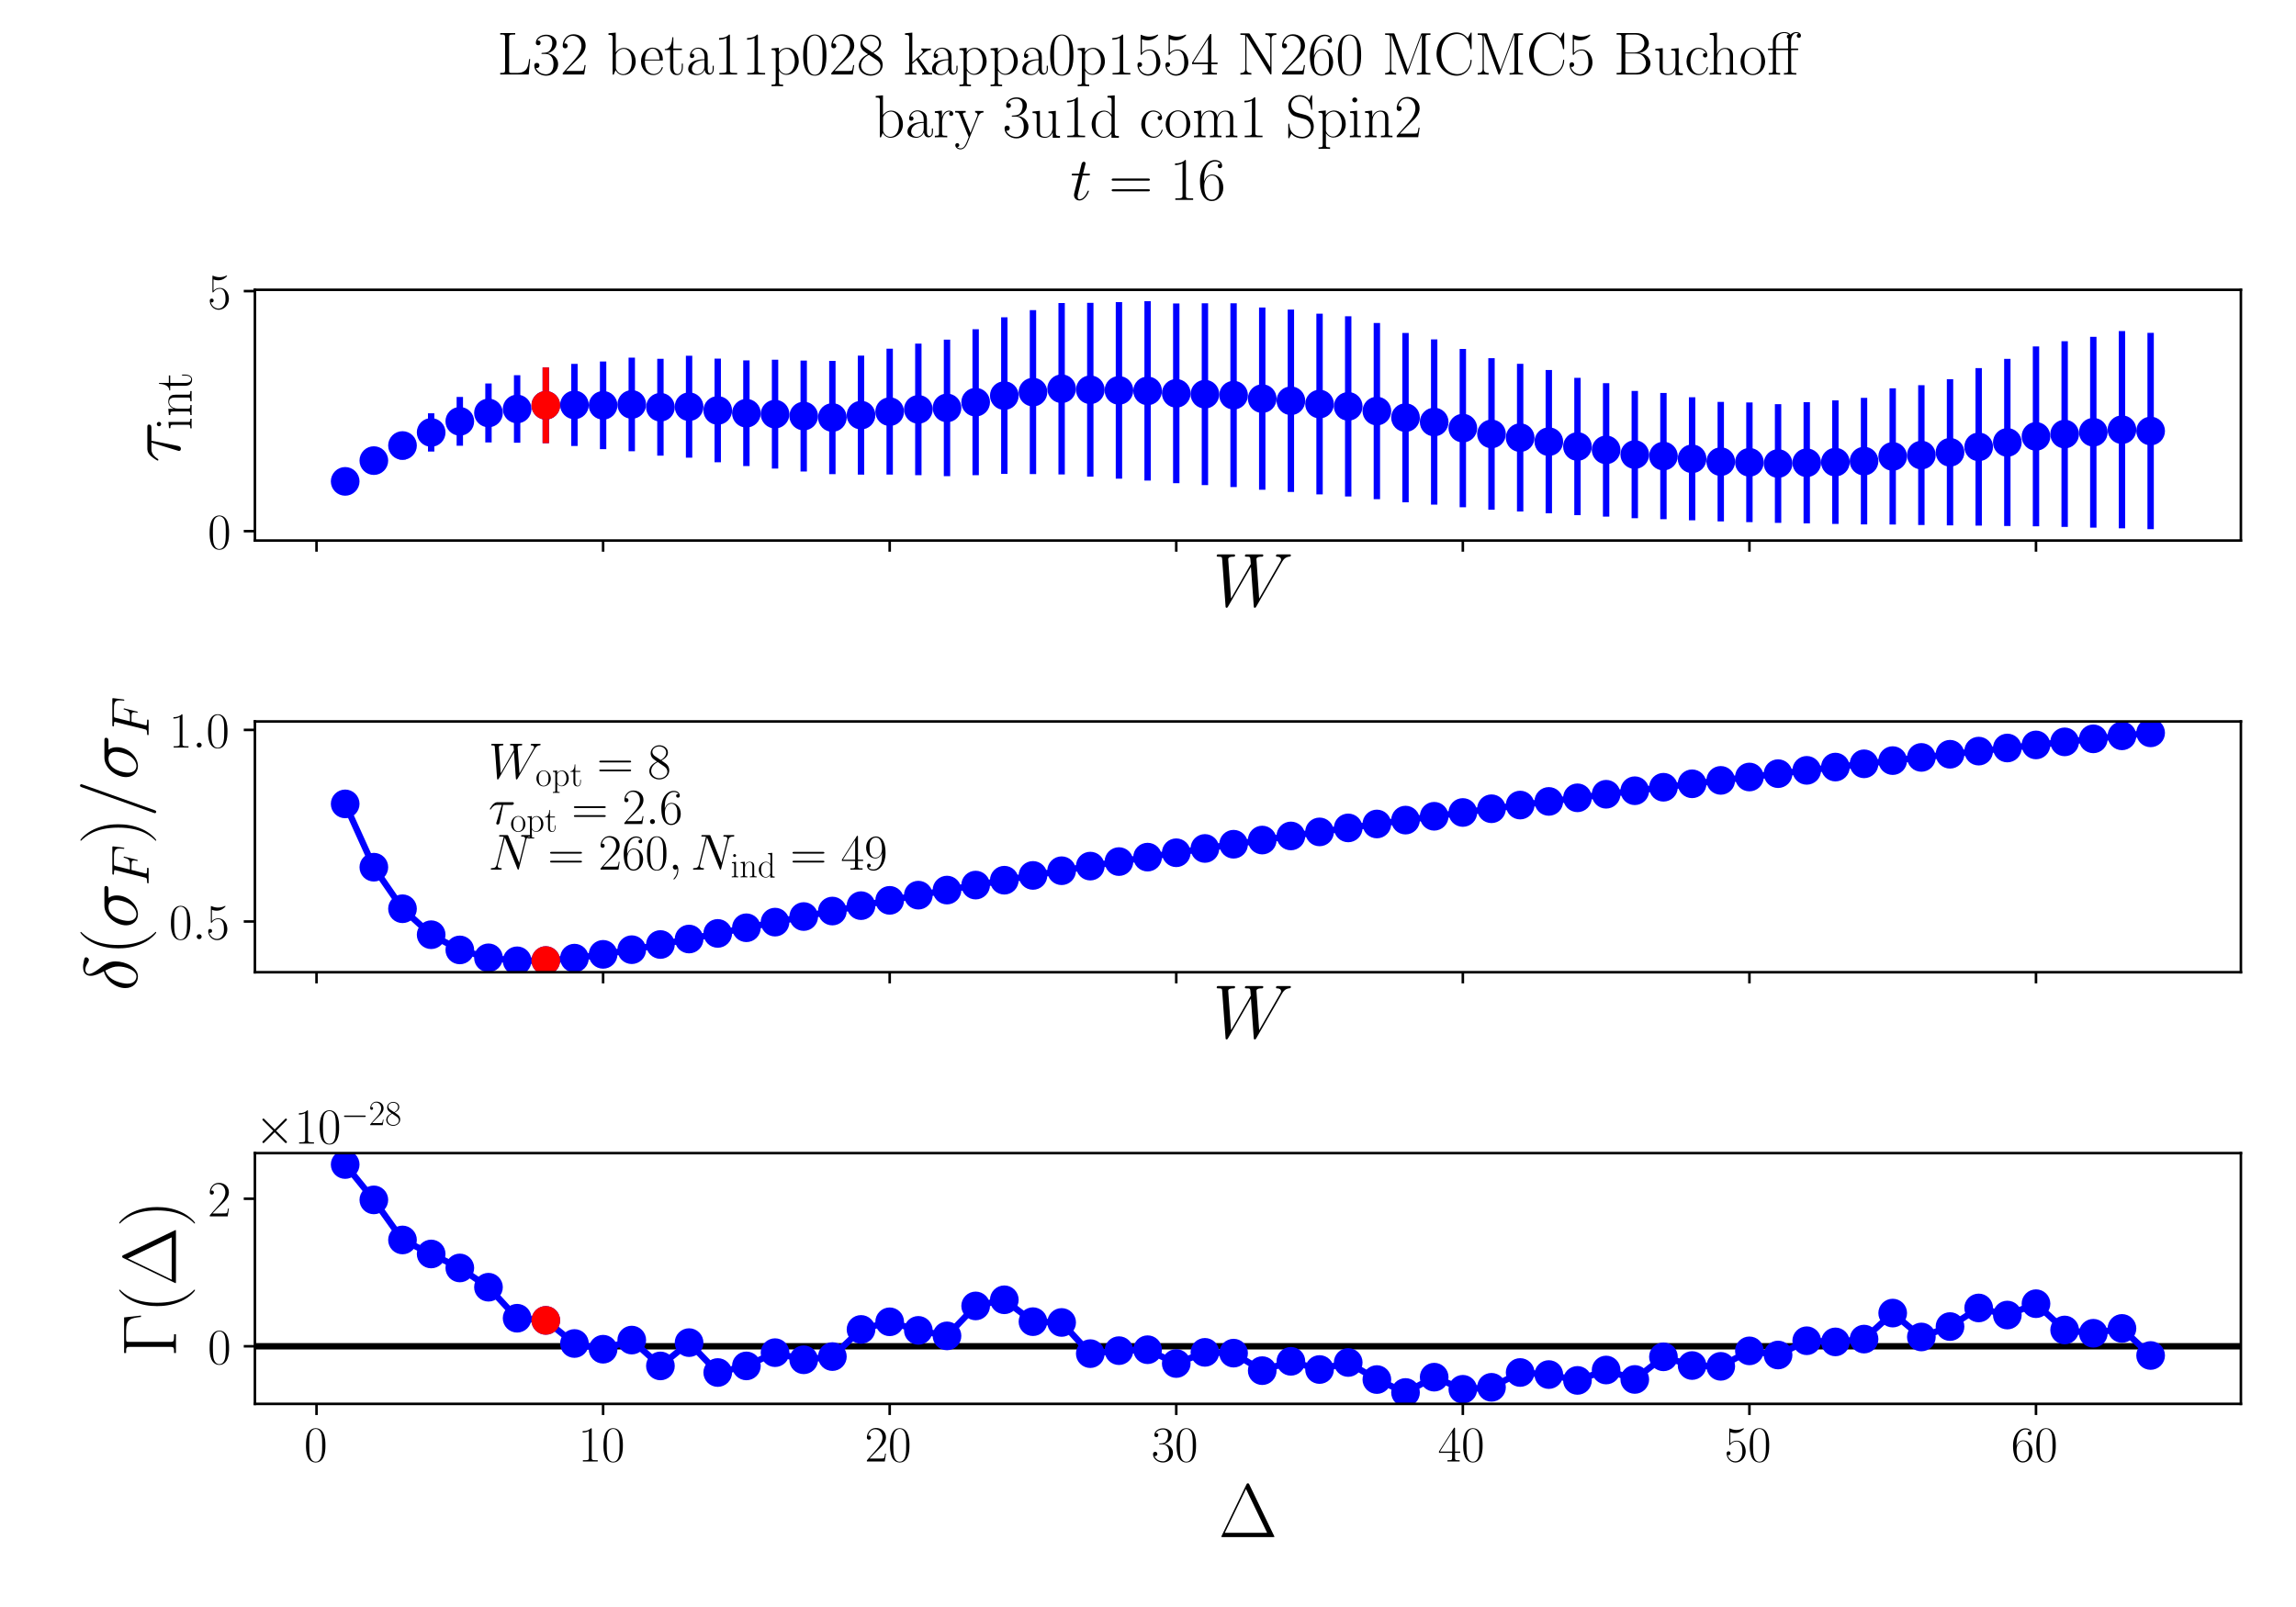 <?xml version="1.0" encoding="utf-8" standalone="no"?>
<!DOCTYPE svg PUBLIC "-//W3C//DTD SVG 1.1//EN"
  "http://www.w3.org/Graphics/SVG/1.1/DTD/svg11.dtd">
<!-- Created with matplotlib (https://matplotlib.org/) -->
<svg height="504pt" version="1.1" viewBox="0 0 720 504" width="720pt" xmlns="http://www.w3.org/2000/svg" xmlns:xlink="http://www.w3.org/1999/xlink">
 <defs>
  <style type="text/css">*{stroke-linecap:butt;stroke-linejoin:round;}</style>
 </defs>
 <g id="figure_1">
  <g id="patch_1">
   <path d="M 0 504 
L 720 504 
L 720 0 
L 0 0 
z
" style="fill:#ffffff;"/>
  </g>
  <g id="axes_1">
   <g id="patch_2">
    <path d="M 79.938 169.529 
L 702.72 169.529 
L 702.72 90.886 
L 79.938 90.886 
z
" style="fill:#ffffff;"/>
   </g>
   <g id="matplotlib.axis_1">
    <g id="xtick_1">
     <g id="line2d_1">
      <defs>
       <path d="M 0 0 
L 0 3.5 
" id="md3d77e1804" style="stroke:#000000;stroke-width:0.8;"/>
      </defs>
      <g>
       <use style="stroke:#000000;stroke-width:0.8;" x="99.259" xlink:href="#md3d77e1804" y="169.529"/>
      </g>
     </g>
    </g>
    <g id="xtick_2">
     <g id="line2d_2">
      <g>
       <use style="stroke:#000000;stroke-width:0.8;" x="189.127" xlink:href="#md3d77e1804" y="169.529"/>
      </g>
     </g>
    </g>
    <g id="xtick_3">
     <g id="line2d_3">
      <g>
       <use style="stroke:#000000;stroke-width:0.8;" x="278.994" xlink:href="#md3d77e1804" y="169.529"/>
      </g>
     </g>
    </g>
    <g id="xtick_4">
     <g id="line2d_4">
      <g>
       <use style="stroke:#000000;stroke-width:0.8;" x="368.862" xlink:href="#md3d77e1804" y="169.529"/>
      </g>
     </g>
    </g>
    <g id="xtick_5">
     <g id="line2d_5">
      <g>
       <use style="stroke:#000000;stroke-width:0.8;" x="458.73" xlink:href="#md3d77e1804" y="169.529"/>
      </g>
     </g>
    </g>
    <g id="xtick_6">
     <g id="line2d_6">
      <g>
       <use style="stroke:#000000;stroke-width:0.8;" x="548.597" xlink:href="#md3d77e1804" y="169.529"/>
      </g>
     </g>
    </g>
    <g id="xtick_7">
     <g id="line2d_7">
      <g>
       <use style="stroke:#000000;stroke-width:0.8;" x="638.465" xlink:href="#md3d77e1804" y="169.529"/>
      </g>
     </g>
    </g>
    <g id="text_1">
     <!-- $W$ -->
     <g transform="translate(380.277 190.134)scale(0.24 -0.24)">
      <defs>
       <path d="M 90.297 56.969 
C 92.594 60.844 94.797 64.516 100.797 65.125 
C 101.703 65.219 102.594 65.312 102.594 66.906 
C 102.594 68 101.703 68 101.406 68 
C 101.203 68 100.5 68 93.906 68 
C 90.906 68 87.797 68 84.906 68 
C 84.297 68 83.094 68 83.094 66.031 
C 83.094 65.094 83.906 65 84.5 65 
C 86.5 65 89.703 64.406 89.703 61.328 
C 89.703 60.031 89.297 59.328 88.297 57.656 
L 61 10.125 
L 57.406 61.922 
C 57.406 63.109 58.5 65 64.094 65 
C 65.406 65 66.406 65 66.406 66.969 
C 66.406 68 65.406 68 64.906 68 
C 61.406 68 57.703 68 54.094 68 
L 48.906 68 
C 47.406 68 45.594 68 44.094 68 
C 43.5 68 42.297 68 42.297 66.031 
C 42.297 65 43 65 44.703 65 
C 49.297 65 49.297 64.891 49.703 58.938 
L 50 55.359 
L 24.094 10.125 
L 20.406 61.422 
C 20.406 62.531 20.406 65 27.203 65 
C 28.297 65 29.406 65 29.406 66.859 
C 29.406 68 28.5 68 27.906 68 
C 24.406 68 20.703 68 17.094 68 
L 11.906 68 
C 10.406 68 8.594 68 7.094 68 
C 6.5 68 5.297 68 5.297 66.031 
C 5.297 65 6.094 65 7.5 65 
C 12.203 65 12.297 64.391 12.5 61.219 
L 16.906 0.281 
C 17 -1.406 17.094 -2 18.297 -2 
C 19.297 -2 19.5 -1.609 20.406 -0.109 
L 50.203 51.672 
L 53.906 0.281 
C 54 -1.406 54.094 -2 55.297 -2 
C 56.297 -2 56.594 -1.5 57.406 -0.109 
z
" id="CMMI12-87"/>
      </defs>
      <use transform="scale(0.996)" xlink:href="#CMMI12-87"/>
     </g>
    </g>
   </g>
   <g id="matplotlib.axis_2">
    <g id="ytick_1">
     <g id="line2d_8">
      <defs>
       <path d="M 0 0 
L -3.5 0 
" id="m19fe564748" style="stroke:#000000;stroke-width:0.8;"/>
      </defs>
      <g>
       <use style="stroke:#000000;stroke-width:0.8;" x="79.938" xlink:href="#m19fe564748" y="166.586"/>
      </g>
     </g>
     <g id="text_2">
      <!-- $\mathdefault{0}$ -->
      <g transform="translate(65.134 172.121)scale(0.16 -0.16)">
       <defs>
        <path d="M 42 31.641 
C 42 37.75 41.906 48.125 37.703 56.109 
C 34 63.109 28.094 65.594 22.906 65.594 
C 18.094 65.594 12 63.406 8.203 56.203 
C 4.203 48.719 3.797 39.438 3.797 31.641 
C 3.797 25.953 3.906 17.281 7 9.672 
C 11.297 -0.609 19 -2 22.906 -2 
C 27.5 -2 34.5 -0.109 38.594 9.375 
C 41.594 16.281 42 24.359 42 31.641 
z
M 22.906 -0.406 
C 16.5 -0.406 12.703 5.078 11.297 12.688 
C 10.203 18.562 10.203 27.156 10.203 32.75 
C 10.203 40.438 10.203 46.828 11.5 52.922 
C 13.406 61.391 19 64 22.906 64 
C 27 64 32.297 61.297 34.203 53.125 
C 35.5 47.438 35.594 40.734 35.594 32.75 
C 35.594 26.25 35.594 18.266 34.406 12.375 
C 32.297 1.484 26.406 -0.406 22.906 -0.406 
z
" id="CMR17-48"/>
       </defs>
       <use transform="scale(0.996)" xlink:href="#CMR17-48"/>
      </g>
     </g>
    </g>
    <g id="ytick_2">
     <g id="line2d_9">
      <g>
       <use style="stroke:#000000;stroke-width:0.8;" x="79.938" xlink:href="#m19fe564748" y="91.303"/>
      </g>
     </g>
     <g id="text_3">
      <!-- $\mathdefault{5}$ -->
      <g transform="translate(65.134 96.837)scale(0.16 -0.16)">
       <defs>
        <path d="M 11.406 57.688 
C 12.406 57.281 16.5 56 20.703 56 
C 30 56 35.094 61.109 38 64.062 
C 38 64.953 38 65.5 37.406 65.5 
C 37.297 65.5 37.094 65.5 36.297 65.047 
C 32.797 63.406 28.703 62.078 23.703 62.078 
C 20.703 62.078 16.203 62.484 11.297 64.672 
C 10.203 65.172 10 65.172 9.906 65.172 
C 9.406 65.172 9.297 65.062 9.297 63.078 
L 9.297 34.422 
C 9.297 32.641 9.297 32.141 10.297 32.141 
C 10.797 32.141 11 32.344 11.5 33.031 
C 14.703 37.516 19.094 39.406 24.094 39.406 
C 27.594 39.406 35.094 37.219 35.094 20.141 
C 35.094 16.953 35.094 11.172 32.094 6.578 
C 29.594 2.484 25.703 0.391 21.406 0.391 
C 14.797 0.391 8.094 5 6.297 12.719 
C 6.703 12.609 7.5 12.422 7.906 12.422 
C 9.203 12.422 11.703 13.125 11.703 16.219 
C 11.703 18.906 9.797 20 7.906 20 
C 5.594 20 4.094 18.594 4.094 15.797 
C 4.094 7.094 11 -2 21.594 -2 
C 31.906 -2 41.703 6.875 41.703 19.75 
C 41.703 31.719 33.906 41 24.203 41 
C 19.094 41 14.797 39.109 11.406 35.531 
z
" id="CMR17-53"/>
       </defs>
       <use transform="scale(0.996)" xlink:href="#CMR17-53"/>
      </g>
     </g>
    </g>
    <g id="text_4">
     <!-- $\tau_{\mathrm{int}}$ -->
     <g transform="translate(56.483 145.079)rotate(-90)scale(0.24 -0.24)">
      <defs>
       <path d="M 28.703 37.625 
L 45.297 37.625 
C 46.594 37.625 49.906 37.625 49.906 40.812 
C 49.906 43 48 43 46.203 43 
L 18.703 43 
C 16.406 43 13 43 8.406 38.125 
C 5.797 35.234 2.594 29.953 2.594 29.359 
C 2.594 28.766 3.094 28.562 3.703 28.562 
C 4.406 28.562 4.5 28.859 5 29.453 
C 10.203 37.625 15.406 37.625 17.906 37.625 
L 26.203 37.625 
L 15.797 3.484 
C 15.297 1.984 15.297 1.781 15.297 1.484 
C 15.297 0.391 16 -1 18 -1 
C 21.094 -1 21.594 1.688 21.906 3.172 
z
" id="CMMI12-28"/>
       <path d="M 15.5 61.078 
C 15.5 63.266 13.703 65.156 11.406 65.156 
C 9.203 65.156 7.297 63.375 7.297 61.078 
C 7.297 58.891 9.094 57 11.406 57 
C 13.594 57 15.5 58.797 15.5 61.078 
z
M 3.797 42.281 
L 3.797 39.703 
C 9.406 39.703 10.203 39.094 10.203 34.328 
L 10.203 6.672 
C 10.203 2.875 9.797 2.391 3.406 2.391 
L 3.406 -0.203 
C 5.797 0 10.094 0 12.594 0 
C 15 0 19.094 0 21.406 -0.203 
L 21.406 2.391 
C 15.5 2.391 15.297 2.984 15.297 6.562 
L 15.297 43.375 
z
" id="CMR17-105"/>
       <path d="M 41.5 30.203 
C 41.5 35.297 40.5 43.594 28.703 43.594 
C 20.797 43.594 16.703 37.5 15.203 33.5 
L 15.094 33.5 
L 15.094 43.594 
L 3.297 42.5 
L 3.297 39.906 
C 9.203 39.906 10.094 39.297 10.094 34.5 
L 10.094 6.688 
C 10.094 2.875 9.703 2.391 3.297 2.391 
L 3.297 -0.203 
C 5.703 0 10.094 0 12.703 0 
C 15.297 0 19.797 0 22.203 -0.203 
L 22.203 2.391 
C 15.797 2.391 15.406 2.781 15.406 6.688 
L 15.406 25.906 
C 15.406 35.109 21 42 28 42 
C 35.406 42 36.203 35.406 36.203 30.594 
L 36.203 6.688 
C 36.203 2.875 35.797 2.391 29.406 2.391 
L 29.406 -0.203 
C 31.797 0 36.203 0 38.797 0 
C 41.406 0 45.906 0 48.297 -0.203 
L 48.297 2.391 
C 41.906 2.391 41.5 2.781 41.5 6.688 
z
" id="CMR17-110"/>
       <path d="M 15.094 40 
L 29.094 40 
L 29.094 42.578 
L 15.094 42.578 
L 15.094 61 
L 13.297 61 
C 13.094 50.703 9.594 41.688 1.094 41.688 
L 1.094 40 
L 9.797 40 
L 9.797 12.047 
C 9.797 10.156 9.797 -1 21.406 -1 
C 27.297 -1 30.703 4.781 30.703 12.141 
L 30.703 17.812 
L 28.906 17.812 
L 28.906 12.234 
C 28.906 5.375 26.203 0.797 22 0.797 
C 19.094 0.797 15.094 2.781 15.094 11.844 
z
" id="CMR17-116"/>
      </defs>
      <use transform="scale(0.996)" xlink:href="#CMMI12-28"/>
      <use transform="translate(42.364 -14.944)scale(0.697)" xlink:href="#CMR17-105"/>
      <use transform="translate(59.773 -14.944)scale(0.697)" xlink:href="#CMR17-110"/>
      <use transform="translate(93.578 -14.944)scale(0.697)" xlink:href="#CMR17-116"/>
     </g>
    </g>
   </g>
   <g id="LineCollection_1">
    <path clip-path="url(#p2cab343427)" d="M 108.246 152.29 
L 108.246 149.655 
" style="fill:none;stroke:#0000ff;stroke-width:2;"/>
    <path clip-path="url(#p2cab343427)" d="M 117.233 147.247 
L 117.233 141.675 
" style="fill:none;stroke:#0000ff;stroke-width:2;"/>
    <path clip-path="url(#p2cab343427)" d="M 126.22 144.095 
L 126.22 135.367 
" style="fill:none;stroke:#0000ff;stroke-width:2;"/>
    <path clip-path="url(#p2cab343427)" d="M 135.206 141.628 
L 135.206 129.622 
" style="fill:none;stroke:#0000ff;stroke-width:2;"/>
    <path clip-path="url(#p2cab343427)" d="M 144.193 139.798 
L 144.193 124.484 
" style="fill:none;stroke:#0000ff;stroke-width:2;"/>
    <path clip-path="url(#p2cab343427)" d="M 153.18 138.754 
L 153.18 120.274 
" style="fill:none;stroke:#0000ff;stroke-width:2;"/>
    <path clip-path="url(#p2cab343427)" d="M 162.167 138.846 
L 162.167 117.686 
" style="fill:none;stroke:#0000ff;stroke-width:2;"/>
    <path clip-path="url(#p2cab343427)" d="M 171.153 138.985 
L 171.153 115.244 
" style="fill:none;stroke:#0000ff;stroke-width:2;"/>
    <path clip-path="url(#p2cab343427)" d="M 180.14 139.864 
L 180.14 114.119 
" style="fill:none;stroke:#0000ff;stroke-width:2;"/>
    <path clip-path="url(#p2cab343427)" d="M 189.127 140.862 
L 189.127 113.383 
" style="fill:none;stroke:#0000ff;stroke-width:2;"/>
    <path clip-path="url(#p2cab343427)" d="M 198.114 141.519 
L 198.114 112.174 
" style="fill:none;stroke:#0000ff;stroke-width:2;"/>
    <path clip-path="url(#p2cab343427)" d="M 207.1 142.903 
L 207.1 112.538 
" style="fill:none;stroke:#0000ff;stroke-width:2;"/>
    <path clip-path="url(#p2cab343427)" d="M 216.087 143.546 
L 216.087 111.57 
" style="fill:none;stroke:#0000ff;stroke-width:2;"/>
    <path clip-path="url(#p2cab343427)" d="M 225.074 144.983 
L 225.074 112.468 
" style="fill:none;stroke:#0000ff;stroke-width:2;"/>
    <path clip-path="url(#p2cab343427)" d="M 234.061 146.167 
L 234.061 113.03 
" style="fill:none;stroke:#0000ff;stroke-width:2;"/>
    <path clip-path="url(#p2cab343427)" d="M 243.047 146.954 
L 243.047 112.811 
" style="fill:none;stroke:#0000ff;stroke-width:2;"/>
    <path clip-path="url(#p2cab343427)" d="M 252.034 147.886 
L 252.034 113.081 
" style="fill:none;stroke:#0000ff;stroke-width:2;"/>
    <path clip-path="url(#p2cab343427)" d="M 261.021 148.699 
L 261.021 113.184 
" style="fill:none;stroke:#0000ff;stroke-width:2;"/>
    <path clip-path="url(#p2cab343427)" d="M 270.008 148.85 
L 270.008 111.535 
" style="fill:none;stroke:#0000ff;stroke-width:2;"/>
    <path clip-path="url(#p2cab343427)" d="M 278.994 148.834 
L 278.994 109.373 
" style="fill:none;stroke:#0000ff;stroke-width:2;"/>
    <path clip-path="url(#p2cab343427)" d="M 287.981 149.024 
L 287.981 107.769 
" style="fill:none;stroke:#0000ff;stroke-width:2;"/>
    <path clip-path="url(#p2cab343427)" d="M 296.968 149.338 
L 296.968 106.53 
" style="fill:none;stroke:#0000ff;stroke-width:2;"/>
    <path clip-path="url(#p2cab343427)" d="M 305.955 149.027 
L 305.955 103.252 
" style="fill:none;stroke:#0000ff;stroke-width:2;"/>
    <path clip-path="url(#p2cab343427)" d="M 314.942 148.622 
L 314.942 99.519 
" style="fill:none;stroke:#0000ff;stroke-width:2;"/>
    <path clip-path="url(#p2cab343427)" d="M 323.928 148.693 
L 323.928 97.259 
" style="fill:none;stroke:#0000ff;stroke-width:2;"/>
    <path clip-path="url(#p2cab343427)" d="M 332.915 148.794 
L 332.915 95.039 
" style="fill:none;stroke:#0000ff;stroke-width:2;"/>
    <path clip-path="url(#p2cab343427)" d="M 341.902 149.498 
L 341.902 94.99 
" style="fill:none;stroke:#0000ff;stroke-width:2;"/>
    <path clip-path="url(#p2cab343427)" d="M 350.889 150.127 
L 350.889 94.751 
" style="fill:none;stroke:#0000ff;stroke-width:2;"/>
    <path clip-path="url(#p2cab343427)" d="M 359.875 150.724 
L 359.875 94.46 
" style="fill:none;stroke:#0000ff;stroke-width:2;"/>
    <path clip-path="url(#p2cab343427)" d="M 368.862 151.542 
L 368.862 95.178 
" style="fill:none;stroke:#0000ff;stroke-width:2;"/>
    <path clip-path="url(#p2cab343427)" d="M 377.849 152.147 
L 377.849 95.113 
" style="fill:none;stroke:#0000ff;stroke-width:2;"/>
    <path clip-path="url(#p2cab343427)" d="M 386.836 152.75 
L 386.836 95.122 
" style="fill:none;stroke:#0000ff;stroke-width:2;"/>
    <path clip-path="url(#p2cab343427)" d="M 395.822 153.604 
L 395.822 96.435 
" style="fill:none;stroke:#0000ff;stroke-width:2;"/>
    <path clip-path="url(#p2cab343427)" d="M 404.809 154.287 
L 404.809 97.092 
" style="fill:none;stroke:#0000ff;stroke-width:2;"/>
    <path clip-path="url(#p2cab343427)" d="M 413.796 155.063 
L 413.796 98.384 
" style="fill:none;stroke:#0000ff;stroke-width:2;"/>
    <path clip-path="url(#p2cab343427)" d="M 422.783 155.712 
L 422.783 99.178 
" style="fill:none;stroke:#0000ff;stroke-width:2;"/>
    <path clip-path="url(#p2cab343427)" d="M 431.769 156.56 
L 431.769 101.291 
" style="fill:none;stroke:#0000ff;stroke-width:2;"/>
    <path clip-path="url(#p2cab343427)" d="M 440.756 157.528 
L 440.756 104.433 
" style="fill:none;stroke:#0000ff;stroke-width:2;"/>
    <path clip-path="url(#p2cab343427)" d="M 449.743 158.26 
L 449.743 106.449 
" style="fill:none;stroke:#0000ff;stroke-width:2;"/>
    <path clip-path="url(#p2cab343427)" d="M 458.73 159.093 
L 458.73 109.443 
" style="fill:none;stroke:#0000ff;stroke-width:2;"/>
    <path clip-path="url(#p2cab343427)" d="M 467.716 159.856 
L 467.716 112.33 
" style="fill:none;stroke:#0000ff;stroke-width:2;"/>
    <path clip-path="url(#p2cab343427)" d="M 476.703 160.423 
L 476.703 114.096 
" style="fill:none;stroke:#0000ff;stroke-width:2;"/>
    <path clip-path="url(#p2cab343427)" d="M 485.69 160.982 
L 485.69 116.053 
" style="fill:none;stroke:#0000ff;stroke-width:2;"/>
    <path clip-path="url(#p2cab343427)" d="M 494.677 161.564 
L 494.677 118.508 
" style="fill:none;stroke:#0000ff;stroke-width:2;"/>
    <path clip-path="url(#p2cab343427)" d="M 503.663 162.021 
L 503.663 120.163 
" style="fill:none;stroke:#0000ff;stroke-width:2;"/>
    <path clip-path="url(#p2cab343427)" d="M 512.65 162.531 
L 512.65 122.604 
" style="fill:none;stroke:#0000ff;stroke-width:2;"/>
    <path clip-path="url(#p2cab343427)" d="M 521.637 162.834 
L 521.637 123.24 
" style="fill:none;stroke:#0000ff;stroke-width:2;"/>
    <path clip-path="url(#p2cab343427)" d="M 530.624 163.188 
L 530.624 124.598 
" style="fill:none;stroke:#0000ff;stroke-width:2;"/>
    <path clip-path="url(#p2cab343427)" d="M 539.61 163.53 
L 539.61 126.042 
" style="fill:none;stroke:#0000ff;stroke-width:2;"/>
    <path clip-path="url(#p2cab343427)" d="M 548.597 163.753 
L 548.597 126.227 
" style="fill:none;stroke:#0000ff;stroke-width:2;"/>
    <path clip-path="url(#p2cab343427)" d="M 557.584 163.996 
L 557.584 126.762 
" style="fill:none;stroke:#0000ff;stroke-width:2;"/>
    <path clip-path="url(#p2cab343427)" d="M 566.571 164.15 
L 566.571 126.116 
" style="fill:none;stroke:#0000ff;stroke-width:2;"/>
    <path clip-path="url(#p2cab343427)" d="M 575.557 164.312 
L 575.557 125.564 
" style="fill:none;stroke:#0000ff;stroke-width:2;"/>
    <path clip-path="url(#p2cab343427)" d="M 584.544 164.462 
L 584.544 124.774 
" style="fill:none;stroke:#0000ff;stroke-width:2;"/>
    <path clip-path="url(#p2cab343427)" d="M 593.531 164.499 
L 593.531 121.785 
" style="fill:none;stroke:#0000ff;stroke-width:2;"/>
    <path clip-path="url(#p2cab343427)" d="M 602.518 164.657 
L 602.518 120.799 
" style="fill:none;stroke:#0000ff;stroke-width:2;"/>
    <path clip-path="url(#p2cab343427)" d="M 611.504 164.781 
L 611.504 118.922 
" style="fill:none;stroke:#0000ff;stroke-width:2;"/>
    <path clip-path="url(#p2cab343427)" d="M 620.491 164.85 
L 620.491 115.444 
" style="fill:none;stroke:#0000ff;stroke-width:2;"/>
    <path clip-path="url(#p2cab343427)" d="M 629.478 164.966 
L 629.478 112.55 
" style="fill:none;stroke:#0000ff;stroke-width:2;"/>
    <path clip-path="url(#p2cab343427)" d="M 638.465 165.067 
L 638.465 108.661 
" style="fill:none;stroke:#0000ff;stroke-width:2;"/>
    <path clip-path="url(#p2cab343427)" d="M 647.451 165.264 
L 647.451 107.014 
" style="fill:none;stroke:#0000ff;stroke-width:2;"/>
    <path clip-path="url(#p2cab343427)" d="M 656.438 165.478 
L 656.438 105.643 
" style="fill:none;stroke:#0000ff;stroke-width:2;"/>
    <path clip-path="url(#p2cab343427)" d="M 665.425 165.689 
L 665.425 103.843 
" style="fill:none;stroke:#0000ff;stroke-width:2;"/>
    <path clip-path="url(#p2cab343427)" d="M 674.412 165.955 
L 674.412 104.397 
" style="fill:none;stroke:#0000ff;stroke-width:2;"/>
   </g>
   <g id="LineCollection_2">
    <path clip-path="url(#p2cab343427)" d="M 171.153 138.985 
L 171.153 115.244 
" style="fill:none;stroke:#ff0000;stroke-width:2;"/>
   </g>
   <g id="line2d_10">
    <defs>
     <path d="M 0 4 
C 1.061 4 2.078 3.579 2.828 2.828 
C 3.579 2.078 4 1.061 4 0 
C 4 -1.061 3.579 -2.078 2.828 -2.828 
C 2.078 -3.579 1.061 -4 0 -4 
C -1.061 -4 -2.078 -3.579 -2.828 -2.828 
C -3.579 -2.078 -4 -1.061 -4 0 
C -4 1.061 -3.579 2.078 -2.828 2.828 
C -2.078 3.579 -1.061 4 0 4 
z
" id="m15e7971d9b" style="stroke:#0000ff;"/>
    </defs>
    <g clip-path="url(#p2cab343427)">
     <use style="fill:#0000ff;stroke:#0000ff;" x="108.246" xlink:href="#m15e7971d9b" y="150.973"/>
     <use style="fill:#0000ff;stroke:#0000ff;" x="117.233" xlink:href="#m15e7971d9b" y="144.461"/>
     <use style="fill:#0000ff;stroke:#0000ff;" x="126.22" xlink:href="#m15e7971d9b" y="139.731"/>
     <use style="fill:#0000ff;stroke:#0000ff;" x="135.206" xlink:href="#m15e7971d9b" y="135.625"/>
     <use style="fill:#0000ff;stroke:#0000ff;" x="144.193" xlink:href="#m15e7971d9b" y="132.141"/>
     <use style="fill:#0000ff;stroke:#0000ff;" x="153.18" xlink:href="#m15e7971d9b" y="129.514"/>
     <use style="fill:#0000ff;stroke:#0000ff;" x="162.167" xlink:href="#m15e7971d9b" y="128.266"/>
     <use style="fill:#0000ff;stroke:#0000ff;" x="171.153" xlink:href="#m15e7971d9b" y="127.115"/>
     <use style="fill:#0000ff;stroke:#0000ff;" x="180.14" xlink:href="#m15e7971d9b" y="126.992"/>
     <use style="fill:#0000ff;stroke:#0000ff;" x="189.127" xlink:href="#m15e7971d9b" y="127.122"/>
     <use style="fill:#0000ff;stroke:#0000ff;" x="198.114" xlink:href="#m15e7971d9b" y="126.847"/>
     <use style="fill:#0000ff;stroke:#0000ff;" x="207.1" xlink:href="#m15e7971d9b" y="127.72"/>
     <use style="fill:#0000ff;stroke:#0000ff;" x="216.087" xlink:href="#m15e7971d9b" y="127.558"/>
     <use style="fill:#0000ff;stroke:#0000ff;" x="225.074" xlink:href="#m15e7971d9b" y="128.726"/>
     <use style="fill:#0000ff;stroke:#0000ff;" x="234.061" xlink:href="#m15e7971d9b" y="129.599"/>
     <use style="fill:#0000ff;stroke:#0000ff;" x="243.047" xlink:href="#m15e7971d9b" y="129.883"/>
     <use style="fill:#0000ff;stroke:#0000ff;" x="252.034" xlink:href="#m15e7971d9b" y="130.483"/>
     <use style="fill:#0000ff;stroke:#0000ff;" x="261.021" xlink:href="#m15e7971d9b" y="130.942"/>
     <use style="fill:#0000ff;stroke:#0000ff;" x="270.008" xlink:href="#m15e7971d9b" y="130.193"/>
     <use style="fill:#0000ff;stroke:#0000ff;" x="278.994" xlink:href="#m15e7971d9b" y="129.104"/>
     <use style="fill:#0000ff;stroke:#0000ff;" x="287.981" xlink:href="#m15e7971d9b" y="128.397"/>
     <use style="fill:#0000ff;stroke:#0000ff;" x="296.968" xlink:href="#m15e7971d9b" y="127.934"/>
     <use style="fill:#0000ff;stroke:#0000ff;" x="305.955" xlink:href="#m15e7971d9b" y="126.139"/>
     <use style="fill:#0000ff;stroke:#0000ff;" x="314.942" xlink:href="#m15e7971d9b" y="124.071"/>
     <use style="fill:#0000ff;stroke:#0000ff;" x="323.928" xlink:href="#m15e7971d9b" y="122.976"/>
     <use style="fill:#0000ff;stroke:#0000ff;" x="332.915" xlink:href="#m15e7971d9b" y="121.917"/>
     <use style="fill:#0000ff;stroke:#0000ff;" x="341.902" xlink:href="#m15e7971d9b" y="122.244"/>
     <use style="fill:#0000ff;stroke:#0000ff;" x="350.889" xlink:href="#m15e7971d9b" y="122.439"/>
     <use style="fill:#0000ff;stroke:#0000ff;" x="359.875" xlink:href="#m15e7971d9b" y="122.592"/>
     <use style="fill:#0000ff;stroke:#0000ff;" x="368.862" xlink:href="#m15e7971d9b" y="123.36"/>
     <use style="fill:#0000ff;stroke:#0000ff;" x="377.849" xlink:href="#m15e7971d9b" y="123.63"/>
     <use style="fill:#0000ff;stroke:#0000ff;" x="386.836" xlink:href="#m15e7971d9b" y="123.936"/>
     <use style="fill:#0000ff;stroke:#0000ff;" x="395.822" xlink:href="#m15e7971d9b" y="125.02"/>
     <use style="fill:#0000ff;stroke:#0000ff;" x="404.809" xlink:href="#m15e7971d9b" y="125.689"/>
     <use style="fill:#0000ff;stroke:#0000ff;" x="413.796" xlink:href="#m15e7971d9b" y="126.723"/>
     <use style="fill:#0000ff;stroke:#0000ff;" x="422.783" xlink:href="#m15e7971d9b" y="127.445"/>
     <use style="fill:#0000ff;stroke:#0000ff;" x="431.769" xlink:href="#m15e7971d9b" y="128.925"/>
     <use style="fill:#0000ff;stroke:#0000ff;" x="440.756" xlink:href="#m15e7971d9b" y="130.981"/>
     <use style="fill:#0000ff;stroke:#0000ff;" x="449.743" xlink:href="#m15e7971d9b" y="132.355"/>
     <use style="fill:#0000ff;stroke:#0000ff;" x="458.73" xlink:href="#m15e7971d9b" y="134.268"/>
     <use style="fill:#0000ff;stroke:#0000ff;" x="467.716" xlink:href="#m15e7971d9b" y="136.093"/>
     <use style="fill:#0000ff;stroke:#0000ff;" x="476.703" xlink:href="#m15e7971d9b" y="137.259"/>
     <use style="fill:#0000ff;stroke:#0000ff;" x="485.69" xlink:href="#m15e7971d9b" y="138.518"/>
     <use style="fill:#0000ff;stroke:#0000ff;" x="494.677" xlink:href="#m15e7971d9b" y="140.036"/>
     <use style="fill:#0000ff;stroke:#0000ff;" x="503.663" xlink:href="#m15e7971d9b" y="141.092"/>
     <use style="fill:#0000ff;stroke:#0000ff;" x="512.65" xlink:href="#m15e7971d9b" y="142.567"/>
     <use style="fill:#0000ff;stroke:#0000ff;" x="521.637" xlink:href="#m15e7971d9b" y="143.037"/>
     <use style="fill:#0000ff;stroke:#0000ff;" x="530.624" xlink:href="#m15e7971d9b" y="143.893"/>
     <use style="fill:#0000ff;stroke:#0000ff;" x="539.61" xlink:href="#m15e7971d9b" y="144.786"/>
     <use style="fill:#0000ff;stroke:#0000ff;" x="548.597" xlink:href="#m15e7971d9b" y="144.99"/>
     <use style="fill:#0000ff;stroke:#0000ff;" x="557.584" xlink:href="#m15e7971d9b" y="145.379"/>
     <use style="fill:#0000ff;stroke:#0000ff;" x="566.571" xlink:href="#m15e7971d9b" y="145.133"/>
     <use style="fill:#0000ff;stroke:#0000ff;" x="575.557" xlink:href="#m15e7971d9b" y="144.938"/>
     <use style="fill:#0000ff;stroke:#0000ff;" x="584.544" xlink:href="#m15e7971d9b" y="144.618"/>
     <use style="fill:#0000ff;stroke:#0000ff;" x="593.531" xlink:href="#m15e7971d9b" y="143.142"/>
     <use style="fill:#0000ff;stroke:#0000ff;" x="602.518" xlink:href="#m15e7971d9b" y="142.728"/>
     <use style="fill:#0000ff;stroke:#0000ff;" x="611.504" xlink:href="#m15e7971d9b" y="141.851"/>
     <use style="fill:#0000ff;stroke:#0000ff;" x="620.491" xlink:href="#m15e7971d9b" y="140.147"/>
     <use style="fill:#0000ff;stroke:#0000ff;" x="629.478" xlink:href="#m15e7971d9b" y="138.758"/>
     <use style="fill:#0000ff;stroke:#0000ff;" x="638.465" xlink:href="#m15e7971d9b" y="136.864"/>
     <use style="fill:#0000ff;stroke:#0000ff;" x="647.451" xlink:href="#m15e7971d9b" y="136.139"/>
     <use style="fill:#0000ff;stroke:#0000ff;" x="656.438" xlink:href="#m15e7971d9b" y="135.56"/>
     <use style="fill:#0000ff;stroke:#0000ff;" x="665.425" xlink:href="#m15e7971d9b" y="134.766"/>
     <use style="fill:#0000ff;stroke:#0000ff;" x="674.412" xlink:href="#m15e7971d9b" y="135.176"/>
    </g>
   </g>
   <g id="line2d_11">
    <defs>
     <path d="M 0 4 
C 1.061 4 2.078 3.579 2.828 2.828 
C 3.579 2.078 4 1.061 4 0 
C 4 -1.061 3.579 -2.078 2.828 -2.828 
C 2.078 -3.579 1.061 -4 0 -4 
C -1.061 -4 -2.078 -3.579 -2.828 -2.828 
C -3.579 -2.078 -4 -1.061 -4 0 
C -4 1.061 -3.579 2.078 -2.828 2.828 
C -2.078 3.579 -1.061 4 0 4 
z
" id="md62c80c0b4" style="stroke:#ff0000;"/>
    </defs>
    <g clip-path="url(#p2cab343427)">
     <use style="fill:#ff0000;stroke:#ff0000;" x="171.153" xlink:href="#md62c80c0b4" y="127.115"/>
    </g>
   </g>
   <g id="patch_3">
    <path d="M 79.938 169.529 
L 79.938 90.886 
" style="fill:none;stroke:#000000;stroke-linecap:square;stroke-linejoin:miter;stroke-width:0.8;"/>
   </g>
   <g id="patch_4">
    <path d="M 702.72 169.529 
L 702.72 90.886 
" style="fill:none;stroke:#000000;stroke-linecap:square;stroke-linejoin:miter;stroke-width:0.8;"/>
   </g>
   <g id="patch_5">
    <path d="M 79.938 169.529 
L 702.72 169.529 
" style="fill:none;stroke:#000000;stroke-linecap:square;stroke-linejoin:miter;stroke-width:0.8;"/>
   </g>
   <g id="patch_6">
    <path d="M 79.938 90.886 
L 702.72 90.886 
" style="fill:none;stroke:#000000;stroke-linecap:square;stroke-linejoin:miter;stroke-width:0.8;"/>
   </g>
  </g>
  <g id="axes_2">
   <g id="patch_7">
    <path d="M 79.938 304.913 
L 702.72 304.913 
L 702.72 226.269 
L 79.938 226.269 
z
" style="fill:#ffffff;"/>
   </g>
   <g id="matplotlib.axis_3">
    <g id="xtick_8">
     <g id="line2d_12">
      <g>
       <use style="stroke:#000000;stroke-width:0.8;" x="99.259" xlink:href="#md3d77e1804" y="304.913"/>
      </g>
     </g>
    </g>
    <g id="xtick_9">
     <g id="line2d_13">
      <g>
       <use style="stroke:#000000;stroke-width:0.8;" x="189.127" xlink:href="#md3d77e1804" y="304.913"/>
      </g>
     </g>
    </g>
    <g id="xtick_10">
     <g id="line2d_14">
      <g>
       <use style="stroke:#000000;stroke-width:0.8;" x="278.994" xlink:href="#md3d77e1804" y="304.913"/>
      </g>
     </g>
    </g>
    <g id="xtick_11">
     <g id="line2d_15">
      <g>
       <use style="stroke:#000000;stroke-width:0.8;" x="368.862" xlink:href="#md3d77e1804" y="304.913"/>
      </g>
     </g>
    </g>
    <g id="xtick_12">
     <g id="line2d_16">
      <g>
       <use style="stroke:#000000;stroke-width:0.8;" x="458.73" xlink:href="#md3d77e1804" y="304.913"/>
      </g>
     </g>
    </g>
    <g id="xtick_13">
     <g id="line2d_17">
      <g>
       <use style="stroke:#000000;stroke-width:0.8;" x="548.597" xlink:href="#md3d77e1804" y="304.913"/>
      </g>
     </g>
    </g>
    <g id="xtick_14">
     <g id="line2d_18">
      <g>
       <use style="stroke:#000000;stroke-width:0.8;" x="638.465" xlink:href="#md3d77e1804" y="304.913"/>
      </g>
     </g>
    </g>
    <g id="text_5">
     <!-- $W$ -->
     <g transform="translate(380.277 325.517)scale(0.24 -0.24)">
      <use transform="scale(0.996)" xlink:href="#CMMI12-87"/>
     </g>
    </g>
   </g>
   <g id="matplotlib.axis_4">
    <g id="ytick_3">
     <g id="line2d_19">
      <g>
       <use style="stroke:#000000;stroke-width:0.8;" x="79.938" xlink:href="#m19fe564748" y="289.007"/>
      </g>
     </g>
     <g id="text_6">
      <!-- $\mathdefault{0.5}$ -->
      <g transform="translate(52.994 294.542)scale(0.16 -0.16)">
       <defs>
        <path d="M 18.406 4.797 
C 18.406 7.688 16 9.672 13.594 9.672 
C 10.703 9.672 8.703 7.281 8.703 4.891 
C 8.703 2 11.094 0 13.5 0 
C 16.406 0 18.406 2.391 18.406 4.797 
z
" id="CMMI12-58"/>
       </defs>
       <use transform="scale(0.996)" xlink:href="#CMR17-48"/>
       <use transform="translate(45.69 0)scale(0.996)" xlink:href="#CMMI12-58"/>
       <use transform="translate(72.788 0)scale(0.996)" xlink:href="#CMR17-53"/>
      </g>
     </g>
    </g>
    <g id="ytick_4">
     <g id="line2d_20">
      <g>
       <use style="stroke:#000000;stroke-width:0.8;" x="79.938" xlink:href="#m19fe564748" y="228.916"/>
      </g>
     </g>
     <g id="text_7">
      <!-- $\mathdefault{1.0}$ -->
      <g transform="translate(52.994 234.45)scale(0.16 -0.16)">
       <defs>
        <path d="M 26.594 63.406 
C 26.594 65.5 26.5 65.5 25.094 65.5 
C 21.203 61.188 15.297 59.797 9.703 59.797 
C 9.406 59.797 8.906 59.797 8.797 59.5 
C 8.703 59.297 8.703 59.094 8.703 57 
C 11.797 57 17 57.594 21 59.984 
L 21 7.203 
C 21 3.688 20.797 2.5 12.203 2.5 
L 9.203 2.5 
L 9.203 0 
C 14 0 19 0 23.797 0 
C 28.594 0 33.594 0 38.406 0 
L 38.406 2.5 
L 35.406 2.5 
C 26.797 2.5 26.594 3.594 26.594 7.156 
z
" id="CMR17-49"/>
       </defs>
       <use transform="scale(0.996)" xlink:href="#CMR17-49"/>
       <use transform="translate(45.69 0)scale(0.996)" xlink:href="#CMMI12-58"/>
       <use transform="translate(72.788 0)scale(0.996)" xlink:href="#CMR17-48"/>
      </g>
     </g>
    </g>
    <g id="text_8">
     <!-- $\delta(\sigma_F)/\sigma_F$ -->
     <g transform="translate(43.017 310.847)rotate(-90)scale(0.24 -0.24)">
      <defs>
       <path d="M 26 43.672 
C 13.203 40.578 4 27.312 4 15.641 
C 4 4.984 11.203 -1 19.203 -1 
C 31 -1 39 15.156 39 28.406 
C 39 37.375 34.797 42.875 32.297 46.156 
C 28.594 50.844 22.594 58.531 22.594 63.312 
C 22.594 65.016 23.906 68 28.297 68 
C 31.406 68 33.297 66.906 36.297 65.203 
C 37.203 64.594 39.5 63.312 40.797 63.312 
C 42.906 63.312 44.406 65.391 44.406 66.984 
C 44.406 68.891 42.906 69.188 39.406 69.984 
C 34.703 70.984 33.297 70.984 31.594 70.984 
C 29.906 70.984 20.094 70.984 20.094 60.812 
C 20.094 55.922 22.594 50.25 26 43.672 
z
M 27.094 41.703 
C 30.906 33.828 32.406 30.844 32.406 24.375 
C 32.406 16.609 28.203 0.984 19.297 0.984 
C 15.406 0.984 9.797 3.578 9.797 12.828 
C 9.797 19.297 13.5 38.109 27.094 41.703 
z
" id="CMMI12-14"/>
       <path d="M 30.594 -24.391 
C 30.594 -24.297 30.594 -24.094 30.297 -23.797 
C 25.703 -19.125 13.406 -6.359 13.406 24.703 
C 13.406 55.766 25.5 68.422 30.406 73.391 
C 30.406 73.5 30.594 73.703 30.594 74 
C 30.594 74.297 30.297 74.5 29.906 74.5 
C 28.797 74.5 20.297 67.125 15.406 56.156 
C 10.406 45.109 9 34.359 9 24.812 
C 9 17.625 9.703 5.484 15.703 -7.359 
C 20.5 -17.734 28.703 -25 29.906 -25 
C 30.406 -25 30.594 -24.797 30.594 -24.391 
z
" id="CMR17-40"/>
       <path d="M 50.797 37.625 
C 52.094 37.625 55.406 37.625 55.406 40.812 
C 55.406 43 53.5 43 51.703 43 
L 29.594 43 
C 14.594 43 3.797 26.344 3.797 14.562 
C 3.797 6.094 9.297 -1 18.297 -1 
C 30.094 -1 43 11.672 43 26.641 
C 43 30.531 42.094 34.312 39.703 37.625 
z
M 18.406 1 
C 13.297 1 9.594 4.891 9.594 11.781 
C 9.594 17.766 13.203 37.625 27.906 37.625 
C 32.203 37.625 37 35.531 37 27.828 
C 37 24.344 35.406 15.953 31.906 10.188 
C 28.297 4.297 22.906 1 18.406 1 
z
" id="CMMI12-27"/>
       <path d="M 29.703 32.109 
L 39.297 32.109 
C 46.906 32.109 47.5 30.406 47.5 27.516 
C 47.5 26.219 47.297 24.828 46.797 22.625 
C 46.594 22.234 46.5 21.734 46.5 21.531 
C 46.5 20.828 46.906 20.438 47.594 20.438 
C 48.406 20.438 48.5 20.828 48.906 22.422 
L 54.703 45.859 
C 54.703 46.266 54.406 46.859 53.703 46.859 
C 52.797 46.859 52.703 46.469 52.297 44.734 
C 50.203 37.125 48.203 35 39.5 35 
L 30.406 35 
L 36.906 61.344 
C 37.797 64.906 38 64.906 42.094 64.906 
L 55.5 64.906 
C 68 64.906 69.797 61.219 69.797 54.125 
C 69.797 53.531 69.797 51.328 69.5 48.734 
C 69.406 48.344 69.203 47.047 69.203 46.641 
C 69.203 45.844 69.703 45.547 70.297 45.547 
C 71 45.547 71.406 45.953 71.594 47.734 
L 73.703 65.219 
C 73.703 65.547 73.906 66.609 73.906 66.828 
C 73.906 68 73 68 71.203 68 
L 23.797 68 
C 21.906 68 20.906 68 20.906 66.078 
C 20.906 64.906 21.594 64.906 23.297 64.906 
C 29.5 64.906 29.5 64.266 29.5 63.281 
C 29.5 62.781 29.406 62.375 29.094 61.281 
L 15.594 7.391 
C 14.703 3.891 14.5 2.891 7.5 2.891 
C 5.594 2.891 4.594 2.891 4.594 1.094 
C 4.594 0 5.5 0 6.094 0 
C 8 0 10 0 11.906 0 
L 24.906 0 
C 27.094 0 29.5 0 31.703 0 
C 32.594 0 33.797 0 33.797 1.797 
C 33.797 2.891 33.203 2.891 31 2.891 
C 23.094 2.891 22.906 3.578 22.906 5.062 
C 22.906 5.562 23.094 6.344 23.297 7.016 
z
" id="CMMI12-70"/>
       <path d="M 26.297 24.703 
C 26.297 31.875 25.594 44.016 19.594 56.859 
C 14.797 67.234 6.594 74.5 5.406 74.5 
C 5.094 74.5 4.703 74.391 4.703 73.891 
C 4.703 73.703 4.797 73.594 4.906 73.391 
C 9.703 68.406 21.906 55.75 21.906 24.75 
C 21.906 -6.359 9.797 -19.016 4.906 -24.016 
C 4.797 -24.203 4.703 -24.312 4.703 -24.5 
C 4.703 -25 5.094 -25 5.406 -25 
C 6.5 -25 15 -17.625 19.906 -6.656 
C 24.906 4.391 26.297 15.141 26.297 24.703 
z
" id="CMR17-41"/>
       <path d="M 42.906 71.281 
C 42.906 71.391 43.5 72.906 43.5 73.094 
C 43.5 74.297 42.5 75 41.703 75 
C 41.203 75 40.297 75 39.5 72.797 
L 6 -21.297 
C 6 -21.406 5.406 -22.891 5.406 -23.094 
C 5.406 -24.297 6.406 -25 7.203 -25 
C 7.797 -25 8.703 -24.891 9.406 -22.797 
z
" id="CMMI12-61"/>
      </defs>
      <use transform="scale(0.996)" xlink:href="#CMMI12-14"/>
      <use transform="translate(46.941 0)scale(0.996)" xlink:href="#CMR17-40"/>
      <use transform="translate(82.222 0)scale(0.996)" xlink:href="#CMMI12-27"/>
      <use transform="translate(137.668 -14.944)scale(0.697)" xlink:href="#CMMI12-70"/>
      <use transform="translate(191.853 0)scale(0.996)" xlink:href="#CMR17-41"/>
      <use transform="translate(227.134 0)scale(0.996)" xlink:href="#CMMI12-61"/>
      <use transform="translate(275.909 0)scale(0.996)" xlink:href="#CMMI12-27"/>
      <use transform="translate(331.354 -14.944)scale(0.697)" xlink:href="#CMMI12-70"/>
     </g>
    </g>
   </g>
   <g id="line2d_21">
    <path clip-path="url(#pb4ef3cdfee)" d="M 108.246 252.123 
L 117.233 271.975 
L 126.22 285.01 
L 135.206 293.153 
L 144.193 297.921 
L 153.18 300.399 
L 162.167 301.338 
L 171.153 301.254 
L 180.14 300.498 
L 189.127 299.31 
L 198.114 297.849 
L 207.1 296.225 
L 216.087 294.508 
L 225.074 292.746 
L 234.061 290.971 
L 243.047 289.203 
L 252.034 287.453 
L 261.021 285.729 
L 270.008 284.036 
L 278.994 282.375 
L 287.981 280.747 
L 296.968 279.152 
L 305.955 277.589 
L 314.942 276.058 
L 323.928 274.556 
L 332.915 273.083 
L 341.902 271.636 
L 350.889 270.216 
L 359.875 268.821 
L 368.862 267.449 
L 377.849 266.1 
L 386.836 264.772 
L 395.822 263.465 
L 404.809 262.177 
L 413.796 260.908 
L 422.783 259.657 
L 431.769 258.424 
L 440.756 257.207 
L 449.743 256.005 
L 458.73 254.819 
L 467.716 253.648 
L 476.703 252.491 
L 485.69 251.348 
L 494.677 250.218 
L 503.663 249.1 
L 512.65 247.995 
L 521.637 246.902 
L 530.624 245.821 
L 539.61 244.751 
L 548.597 243.691 
L 557.584 242.642 
L 566.571 241.604 
L 575.557 240.575 
L 584.544 239.556 
L 593.531 238.546 
L 602.518 237.546 
L 611.504 236.554 
L 620.491 235.571 
L 629.478 234.597 
L 638.465 233.63 
L 647.451 232.672 
L 656.438 231.722 
L 665.425 230.779 
L 674.412 229.844 
" style="fill:none;stroke:#0000ff;stroke-linecap:square;stroke-width:2;"/>
    <g clip-path="url(#pb4ef3cdfee)">
     <use style="fill:#0000ff;stroke:#0000ff;" x="108.246" xlink:href="#m15e7971d9b" y="252.123"/>
     <use style="fill:#0000ff;stroke:#0000ff;" x="117.233" xlink:href="#m15e7971d9b" y="271.975"/>
     <use style="fill:#0000ff;stroke:#0000ff;" x="126.22" xlink:href="#m15e7971d9b" y="285.01"/>
     <use style="fill:#0000ff;stroke:#0000ff;" x="135.206" xlink:href="#m15e7971d9b" y="293.153"/>
     <use style="fill:#0000ff;stroke:#0000ff;" x="144.193" xlink:href="#m15e7971d9b" y="297.921"/>
     <use style="fill:#0000ff;stroke:#0000ff;" x="153.18" xlink:href="#m15e7971d9b" y="300.399"/>
     <use style="fill:#0000ff;stroke:#0000ff;" x="162.167" xlink:href="#m15e7971d9b" y="301.338"/>
     <use style="fill:#0000ff;stroke:#0000ff;" x="171.153" xlink:href="#m15e7971d9b" y="301.254"/>
     <use style="fill:#0000ff;stroke:#0000ff;" x="180.14" xlink:href="#m15e7971d9b" y="300.498"/>
     <use style="fill:#0000ff;stroke:#0000ff;" x="189.127" xlink:href="#m15e7971d9b" y="299.31"/>
     <use style="fill:#0000ff;stroke:#0000ff;" x="198.114" xlink:href="#m15e7971d9b" y="297.849"/>
     <use style="fill:#0000ff;stroke:#0000ff;" x="207.1" xlink:href="#m15e7971d9b" y="296.225"/>
     <use style="fill:#0000ff;stroke:#0000ff;" x="216.087" xlink:href="#m15e7971d9b" y="294.508"/>
     <use style="fill:#0000ff;stroke:#0000ff;" x="225.074" xlink:href="#m15e7971d9b" y="292.746"/>
     <use style="fill:#0000ff;stroke:#0000ff;" x="234.061" xlink:href="#m15e7971d9b" y="290.971"/>
     <use style="fill:#0000ff;stroke:#0000ff;" x="243.047" xlink:href="#m15e7971d9b" y="289.203"/>
     <use style="fill:#0000ff;stroke:#0000ff;" x="252.034" xlink:href="#m15e7971d9b" y="287.453"/>
     <use style="fill:#0000ff;stroke:#0000ff;" x="261.021" xlink:href="#m15e7971d9b" y="285.729"/>
     <use style="fill:#0000ff;stroke:#0000ff;" x="270.008" xlink:href="#m15e7971d9b" y="284.036"/>
     <use style="fill:#0000ff;stroke:#0000ff;" x="278.994" xlink:href="#m15e7971d9b" y="282.375"/>
     <use style="fill:#0000ff;stroke:#0000ff;" x="287.981" xlink:href="#m15e7971d9b" y="280.747"/>
     <use style="fill:#0000ff;stroke:#0000ff;" x="296.968" xlink:href="#m15e7971d9b" y="279.152"/>
     <use style="fill:#0000ff;stroke:#0000ff;" x="305.955" xlink:href="#m15e7971d9b" y="277.589"/>
     <use style="fill:#0000ff;stroke:#0000ff;" x="314.942" xlink:href="#m15e7971d9b" y="276.058"/>
     <use style="fill:#0000ff;stroke:#0000ff;" x="323.928" xlink:href="#m15e7971d9b" y="274.556"/>
     <use style="fill:#0000ff;stroke:#0000ff;" x="332.915" xlink:href="#m15e7971d9b" y="273.083"/>
     <use style="fill:#0000ff;stroke:#0000ff;" x="341.902" xlink:href="#m15e7971d9b" y="271.636"/>
     <use style="fill:#0000ff;stroke:#0000ff;" x="350.889" xlink:href="#m15e7971d9b" y="270.216"/>
     <use style="fill:#0000ff;stroke:#0000ff;" x="359.875" xlink:href="#m15e7971d9b" y="268.821"/>
     <use style="fill:#0000ff;stroke:#0000ff;" x="368.862" xlink:href="#m15e7971d9b" y="267.449"/>
     <use style="fill:#0000ff;stroke:#0000ff;" x="377.849" xlink:href="#m15e7971d9b" y="266.1"/>
     <use style="fill:#0000ff;stroke:#0000ff;" x="386.836" xlink:href="#m15e7971d9b" y="264.772"/>
     <use style="fill:#0000ff;stroke:#0000ff;" x="395.822" xlink:href="#m15e7971d9b" y="263.465"/>
     <use style="fill:#0000ff;stroke:#0000ff;" x="404.809" xlink:href="#m15e7971d9b" y="262.177"/>
     <use style="fill:#0000ff;stroke:#0000ff;" x="413.796" xlink:href="#m15e7971d9b" y="260.908"/>
     <use style="fill:#0000ff;stroke:#0000ff;" x="422.783" xlink:href="#m15e7971d9b" y="259.657"/>
     <use style="fill:#0000ff;stroke:#0000ff;" x="431.769" xlink:href="#m15e7971d9b" y="258.424"/>
     <use style="fill:#0000ff;stroke:#0000ff;" x="440.756" xlink:href="#m15e7971d9b" y="257.207"/>
     <use style="fill:#0000ff;stroke:#0000ff;" x="449.743" xlink:href="#m15e7971d9b" y="256.005"/>
     <use style="fill:#0000ff;stroke:#0000ff;" x="458.73" xlink:href="#m15e7971d9b" y="254.819"/>
     <use style="fill:#0000ff;stroke:#0000ff;" x="467.716" xlink:href="#m15e7971d9b" y="253.648"/>
     <use style="fill:#0000ff;stroke:#0000ff;" x="476.703" xlink:href="#m15e7971d9b" y="252.491"/>
     <use style="fill:#0000ff;stroke:#0000ff;" x="485.69" xlink:href="#m15e7971d9b" y="251.348"/>
     <use style="fill:#0000ff;stroke:#0000ff;" x="494.677" xlink:href="#m15e7971d9b" y="250.218"/>
     <use style="fill:#0000ff;stroke:#0000ff;" x="503.663" xlink:href="#m15e7971d9b" y="249.1"/>
     <use style="fill:#0000ff;stroke:#0000ff;" x="512.65" xlink:href="#m15e7971d9b" y="247.995"/>
     <use style="fill:#0000ff;stroke:#0000ff;" x="521.637" xlink:href="#m15e7971d9b" y="246.902"/>
     <use style="fill:#0000ff;stroke:#0000ff;" x="530.624" xlink:href="#m15e7971d9b" y="245.821"/>
     <use style="fill:#0000ff;stroke:#0000ff;" x="539.61" xlink:href="#m15e7971d9b" y="244.751"/>
     <use style="fill:#0000ff;stroke:#0000ff;" x="548.597" xlink:href="#m15e7971d9b" y="243.691"/>
     <use style="fill:#0000ff;stroke:#0000ff;" x="557.584" xlink:href="#m15e7971d9b" y="242.642"/>
     <use style="fill:#0000ff;stroke:#0000ff;" x="566.571" xlink:href="#m15e7971d9b" y="241.604"/>
     <use style="fill:#0000ff;stroke:#0000ff;" x="575.557" xlink:href="#m15e7971d9b" y="240.575"/>
     <use style="fill:#0000ff;stroke:#0000ff;" x="584.544" xlink:href="#m15e7971d9b" y="239.556"/>
     <use style="fill:#0000ff;stroke:#0000ff;" x="593.531" xlink:href="#m15e7971d9b" y="238.546"/>
     <use style="fill:#0000ff;stroke:#0000ff;" x="602.518" xlink:href="#m15e7971d9b" y="237.546"/>
     <use style="fill:#0000ff;stroke:#0000ff;" x="611.504" xlink:href="#m15e7971d9b" y="236.554"/>
     <use style="fill:#0000ff;stroke:#0000ff;" x="620.491" xlink:href="#m15e7971d9b" y="235.571"/>
     <use style="fill:#0000ff;stroke:#0000ff;" x="629.478" xlink:href="#m15e7971d9b" y="234.597"/>
     <use style="fill:#0000ff;stroke:#0000ff;" x="638.465" xlink:href="#m15e7971d9b" y="233.63"/>
     <use style="fill:#0000ff;stroke:#0000ff;" x="647.451" xlink:href="#m15e7971d9b" y="232.672"/>
     <use style="fill:#0000ff;stroke:#0000ff;" x="656.438" xlink:href="#m15e7971d9b" y="231.722"/>
     <use style="fill:#0000ff;stroke:#0000ff;" x="665.425" xlink:href="#m15e7971d9b" y="230.779"/>
     <use style="fill:#0000ff;stroke:#0000ff;" x="674.412" xlink:href="#m15e7971d9b" y="229.844"/>
    </g>
   </g>
   <g id="line2d_22">
    <path clip-path="url(#pb4ef3cdfee)" d="M 171.153 301.254 
" style="fill:none;stroke:#ff0000;stroke-linecap:square;stroke-width:2;"/>
    <g clip-path="url(#pb4ef3cdfee)">
     <use style="fill:#ff0000;stroke:#ff0000;" x="171.153" xlink:href="#md62c80c0b4" y="301.254"/>
    </g>
   </g>
   <g id="patch_8">
    <path d="M 79.938 304.913 
L 79.938 226.269 
" style="fill:none;stroke:#000000;stroke-linecap:square;stroke-linejoin:miter;stroke-width:0.8;"/>
   </g>
   <g id="patch_9">
    <path d="M 702.72 304.913 
L 702.72 226.269 
" style="fill:none;stroke:#000000;stroke-linecap:square;stroke-linejoin:miter;stroke-width:0.8;"/>
   </g>
   <g id="patch_10">
    <path d="M 79.938 304.913 
L 702.72 304.913 
" style="fill:none;stroke:#000000;stroke-linecap:square;stroke-linejoin:miter;stroke-width:0.8;"/>
   </g>
   <g id="patch_11">
    <path d="M 79.938 226.269 
L 702.72 226.269 
" style="fill:none;stroke:#000000;stroke-linecap:square;stroke-linejoin:miter;stroke-width:0.8;"/>
   </g>
   <g id="text_9">
    <!-- $W_{\rm opt} = 8$ -->
    <g transform="translate(153.18 244.142)scale(0.16 -0.16)">
     <defs>
      <path d="M 43.094 21.188 
C 43.094 34 33.797 44 22.906 44 
C 12 44 2.703 34 2.703 21.188 
C 2.703 8.609 12 -1 22.906 -1 
C 33.797 -1 43.094 8.609 43.094 21.188 
z
M 22.906 0.797 
C 18.203 0.797 14.203 3.594 11.906 7.5 
C 9.406 11.984 9.094 17.594 9.094 22 
C 9.094 26.203 9.297 31.406 11.906 35.906 
C 13.906 39.203 17.797 42.406 22.906 42.406 
C 27.406 42.406 31.203 39.906 33.594 36.406 
C 36.703 31.703 36.703 25.109 36.703 22 
C 36.703 18.094 36.5 12.109 33.797 7.297 
C 31 2.703 26.703 0.797 22.906 0.797 
z
" id="CMR17-111"/>
      <path d="M 22 -16.609 
C 15.594 -16.609 15.203 -16.203 15.203 -12.328 
L 15.203 6.281 
C 18.094 2.094 22.297 -0.594 27.594 -0.594 
C 37.594 -0.594 47.703 8.172 47.703 21.688 
C 47.703 34.234 39 43.781 28.703 43.781 
C 22.703 43.781 17.797 40.5 15 36.531 
L 15 43.781 
L 3.094 42.688 
L 3.094 40.109 
C 9 40.109 9.906 39.5 9.906 34.734 
L 9.906 -12.328 
C 9.906 -16.109 9.5 -16.609 3.094 -16.609 
L 3.094 -19.188 
C 5.5 -19 9.906 -19 12.5 -19 
C 15.094 -19 19.594 -19 22 -19.188 
z
M 15.203 31.438 
C 15.203 32.844 15.203 34.922 19.094 38.609 
C 19.594 39.016 23 42 28 42 
C 35.297 42 41.297 32.938 41.297 21.594 
C 41.297 10.25 34.906 1 27 1 
C 23.406 1 19.5 2.688 16.5 7.375 
C 15.203 9.562 15.203 10.156 15.203 11.75 
z
" id="CMR17-112"/>
      <path d="M 64.297 31.516 
C 65.797 31.516 67.297 31.516 67.297 33.203 
C 67.297 35 65.594 35 63.906 35 
L 8 35 
C 6.297 35 4.594 35 4.594 33.203 
C 4.594 31.516 6.094 31.516 7.594 31.516 
z
M 63.906 14 
C 65.594 14 67.297 14 67.297 15.797 
C 67.297 17.484 65.797 17.484 64.297 17.484 
L 7.594 17.484 
C 6.094 17.484 4.594 17.484 4.594 15.797 
C 4.594 14 6.297 14 8 14 
z
" id="CMR17-61"/>
      <path d="M 27.203 35.375 
C 33.5 38.547 39.906 43.328 39.906 50.984 
C 39.906 60.016 31.094 65.297 23 65.297 
C 13.906 65.297 5.906 58.734 5.906 49.688 
C 5.906 47.203 6.5 42.922 10.406 39.141 
C 11.406 38.156 15.594 35.172 18.297 33.281 
C 13.797 30.984 3.297 25.531 3.297 14.594 
C 3.297 4.359 13.094 -2 22.797 -2 
C 33.5 -2 42.5 5.656 42.5 15.781 
C 42.5 24.844 36.406 29.016 32.406 31.703 
z
M 14.094 44.094 
C 13.297 44.594 9.297 47.672 9.297 52.359 
C 9.297 58.422 15.594 63 22.797 63 
C 30.703 63 36.5 57.438 36.5 50.969 
C 36.5 41.703 26.094 36.422 25.594 36.422 
C 25.5 36.422 25.406 36.422 24.594 37.031 
z
M 32.5 23.734 
C 34 22.641 38.797 19.375 38.797 13.297 
C 38.797 5.953 31.406 0.391 23 0.391 
C 13.906 0.391 7 6.844 7 14.688 
C 7 22.547 13.094 29.094 20 32.188 
z
" id="CMR17-56"/>
     </defs>
     <use transform="scale(0.996)" xlink:href="#CMMI12-87"/>
     <use transform="translate(92.096 -14.944)scale(0.697)" xlink:href="#CMR17-111"/>
     <use transform="translate(124.079 -14.944)scale(0.697)" xlink:href="#CMR17-112"/>
     <use transform="translate(159.706 -14.944)scale(0.697)" xlink:href="#CMR17-116"/>
     <use transform="translate(212.574 0)scale(0.996)" xlink:href="#CMR17-61"/>
     <use transform="translate(311.963 0)scale(0.996)" xlink:href="#CMR17-56"/>
    </g>
   </g>
   <g id="text_10">
    <!-- $\tau_{\rm opt} = 2.6$ -->
    <g transform="translate(153.18 258.441)scale(0.16 -0.16)">
     <defs>
      <path d="M 41.703 15.453 
L 39.906 15.453 
C 38.906 8.375 38.094 7.172 37.703 6.562 
C 37.203 5.766 30 5.766 28.594 5.766 
L 9.406 5.766 
C 13 9.672 20 16.75 28.5 24.953 
C 34.594 30.734 41.703 37.531 41.703 47.422 
C 41.703 59.219 32.297 66 21.797 66 
C 10.797 66 4.094 56.312 4.094 47.344 
C 4.094 43.438 7 42.938 8.203 42.938 
C 9.203 42.938 12.203 43.547 12.203 47.031 
C 12.203 50.109 9.594 51 8.203 51 
C 7.594 51 7 50.906 6.594 50.703 
C 8.5 59.219 14.297 63.406 20.406 63.406 
C 29.094 63.406 34.797 56.516 34.797 47.422 
C 34.797 38.734 29.703 31.25 24 24.75 
L 4.094 2.281 
L 4.094 0 
L 39.297 0 
z
" id="CMR17-50"/>
      <path d="M 10.594 34 
C 10.594 57.656 21.797 63 28.297 63 
C 30.406 63 35.5 62.641 37.5 59 
C 35.906 59 32.906 59 32.906 55.516 
C 32.906 52.828 35.094 51.922 36.5 51.922 
C 37.406 51.922 40.094 52.312 40.094 55.625 
C 40.094 61.781 35.094 65.297 28.203 65.297 
C 16.297 65.297 3.797 52.969 3.797 31 
C 3.797 3.953 15.094 -2 23.094 -2 
C 32.797 -2 42 6.672 42 20.047 
C 42 32.516 33.906 41.594 23.703 41.594 
C 17.594 41.594 13.094 37.609 10.594 30.625 
z
M 23.094 0.391 
C 10.797 0.391 10.797 18.75 10.797 22.438 
C 10.797 29.625 14.203 40 23.5 40 
C 25.203 40 30.094 40 33.406 33.125 
C 35.203 29.219 35.203 25.141 35.203 20.141 
C 35.203 14.75 35.203 10.781 33.094 6.781 
C 30.906 2.672 27.703 0.391 23.094 0.391 
z
" id="CMR17-54"/>
     </defs>
     <use transform="scale(0.996)" xlink:href="#CMMI12-28"/>
     <use transform="translate(42.364 -14.944)scale(0.697)" xlink:href="#CMR17-111"/>
     <use transform="translate(74.347 -14.944)scale(0.697)" xlink:href="#CMR17-112"/>
     <use transform="translate(109.974 -14.944)scale(0.697)" xlink:href="#CMR17-116"/>
     <use transform="translate(162.842 0)scale(0.996)" xlink:href="#CMR17-61"/>
     <use transform="translate(262.231 0)scale(0.996)" xlink:href="#CMR17-50"/>
     <use transform="translate(307.921 0)scale(0.996)" xlink:href="#CMMI12-58"/>
     <use transform="translate(335.019 0)scale(0.996)" xlink:href="#CMR17-54"/>
    </g>
   </g>
   <g id="text_11">
    <!-- $N = 260, N_{\rm ind} = 49$ -->
    <g transform="translate(153.18 272.74)scale(0.16 -0.16)">
     <defs>
      <path d="M 74 57.781 
C 75.094 62.094 76.703 65.094 84.297 65.094 
C 84.594 65.094 85.797 65.094 85.797 66.859 
C 85.797 68 84.906 68 84.5 68 
C 82.5 68 77.406 68 75.406 68 
L 70.594 68 
C 69.203 68 67.406 68 66 68 
C 65.406 68 64.203 68 64.203 66.094 
C 64.203 65.094 65 65.094 65.703 65.094 
C 71.703 65.094 72.094 62.797 72.094 60.984 
C 72.094 60.094 72 59.781 71.703 58.391 
L 60.406 13.281 
L 39 66.391 
C 38.297 68 38.203 68 36 68 
L 23.797 68 
C 21.797 68 20.906 68 20.906 66.094 
C 20.906 65.094 21.594 65.094 23.5 65.094 
C 24 65.094 29.906 65.094 29.906 64.297 
C 29.906 64.094 29.703 63.297 29.594 63 
L 16.297 9.922 
C 15.094 5 12.703 2.906 6.094 2.906 
C 5.594 2.906 4.594 2.906 4.594 1.047 
C 4.594 0 5.594 0 5.906 0 
C 7.906 0 13 0 15 0 
L 19.797 0 
C 21.203 0 22.906 0 24.297 0 
C 25 0 26.094 0 26.094 1.906 
C 26.094 2.812 25.094 2.906 24.703 2.906 
C 21.406 2.906 18.203 3.5 18.203 7.094 
C 18.203 7.891 18.406 8.781 18.594 9.578 
L 32.094 63 
C 32.703 62 32.703 61.812 33.094 60.906 
L 56.906 1.797 
C 57.406 0.594 57.594 0 58.5 0 
C 59.5 0 59.594 0.297 60 2 
z
" id="CMMI12-78"/>
      <path d="M 19.5 -0.484 
C 19.5 5.359 17.594 9.672 13.5 9.672 
C 10.297 9.672 8.703 7.078 8.703 4.891 
C 8.703 2.688 10.203 0 13.594 0 
C 14.906 0 16 0.406 16.906 1.297 
C 17.094 1.5 17.203 1.5 17.297 1.5 
C 17.5 1.5 17.5 0.078 17.5 -0.422 
C 17.5 -3.75 16.906 -10.297 11.094 -16.875 
C 10 -18.078 10 -18.281 10 -18.484 
C 10 -19 10.5 -19.5 11 -19.5 
C 11.797 -19.5 19.5 -12.047 19.5 -0.484 
z
" id="CMMI12-59"/>
      <path d="M 29.203 67.594 
L 29.203 65 
C 35.094 65 36 64.406 36 59.688 
L 36 36.641 
C 35.594 37.141 31.5 43.594 23.406 43.594 
C 13.203 43.594 3.297 34.5 3.297 21.312 
C 3.297 8.203 12.594 -1 22.406 -1 
C 30.906 -1 35.297 5.266 35.797 5.938 
L 35.797 -0.984 
L 47.906 -0.984 
L 47.906 2 
C 42 2 41.094 2.594 41.094 7.391 
L 41.094 68.688 
z
M 35.797 11.797 
C 35.797 8.797 34 6.094 31.703 4.094 
C 28.297 1.094 24.906 0.594 23 0.594 
C 20.094 0.594 9.703 2.094 9.703 21.188 
C 9.703 40.812 21.297 42 23.906 42 
C 28.5 42 32.203 39.406 34.5 35.797 
C 35.797 33.703 35.797 33.406 35.797 31.609 
z
" id="CMR17-100"/>
      <path d="M 33.594 64.406 
C 33.594 66.5 33.5 66.5 31.703 66.5 
L 2 19.594 
L 2 17 
L 27.797 17 
L 27.797 7.141 
C 27.797 3.5 27.594 2.5 20.594 2.5 
L 18.703 2.5 
L 18.703 0 
C 21.906 0 27.297 0 30.703 0 
C 34.094 0 39.5 0 42.703 0 
L 42.703 2.5 
L 40.797 2.5 
C 33.797 2.5 33.594 3.5 33.594 7.141 
L 33.594 17 
L 43.797 17 
L 43.797 19.594 
L 33.594 19.594 
z
M 28.094 57.859 
L 28.094 19.594 
L 4 19.594 
z
" id="CMR17-52"/>
      <path d="M 35.203 29.125 
C 35.203 7.25 26.094 0.484 18.594 0.484 
C 16.297 0.484 10.703 0.484 8.406 4.594 
C 11 4.188 12.906 5.578 12.906 8.094 
C 12.906 10.812 10.703 11.703 9.297 11.703 
C 8.406 11.703 5.703 11.297 5.703 7.906 
C 5.703 1.109 11.594 -2 18.797 -2 
C 30.297 -2 42 10.531 42 32.391 
C 42 59.641 30.797 65.297 23.203 65.297 
C 13.297 65.297 3.797 56.688 3.797 43.406 
C 3.797 31.109 11.906 22 22.094 22 
C 30.5 22 34.203 29.734 35.203 33 
z
M 22.297 23.594 
C 19.594 23.594 15.797 24.094 12.703 30.031 
C 10.594 33.891 10.594 38.453 10.594 43.297 
C 10.594 49.156 10.594 53.203 13.406 57.562 
C 14.797 59.641 17.406 63 23.203 63 
C 35 63 35 45.078 35 41.125 
C 35 34.094 31.797 23.594 22.297 23.594 
z
" id="CMR17-57"/>
     </defs>
     <use transform="scale(0.996)" xlink:href="#CMMI12-78"/>
     <use transform="translate(116.196 0)scale(0.996)" xlink:href="#CMR17-61"/>
     <use transform="translate(215.585 0)scale(0.996)" xlink:href="#CMR17-50"/>
     <use transform="translate(261.275 0)scale(0.996)" xlink:href="#CMR17-54"/>
     <use transform="translate(306.966 0)scale(0.996)" xlink:href="#CMR17-48"/>
     <use transform="translate(352.656 0)scale(0.996)" xlink:href="#CMMI12-59"/>
     <use transform="translate(396.358 0)scale(0.996)" xlink:href="#CMMI12-78"/>
     <use transform="translate(474.473 -14.944)scale(0.697)" xlink:href="#CMR17-105"/>
     <use transform="translate(491.882 -14.944)scale(0.697)" xlink:href="#CMR17-110"/>
     <use transform="translate(527.509 -14.944)scale(0.697)" xlink:href="#CMR17-100"/>
     <use transform="translate(591.308 0)scale(0.996)" xlink:href="#CMR17-61"/>
     <use transform="translate(690.697 0)scale(0.996)" xlink:href="#CMR17-52"/>
     <use transform="translate(736.387 0)scale(0.996)" xlink:href="#CMR17-57"/>
    </g>
   </g>
  </g>
  <g id="axes_3">
   <g id="patch_12">
    <path d="M 79.938 440.296 
L 702.72 440.296 
L 702.72 361.652 
L 79.938 361.652 
z
" style="fill:#ffffff;"/>
   </g>
   <g id="matplotlib.axis_5">
    <g id="xtick_15">
     <g id="line2d_23">
      <g>
       <use style="stroke:#000000;stroke-width:0.8;" x="99.259" xlink:href="#md3d77e1804" y="440.296"/>
      </g>
     </g>
     <g id="text_12">
      <!-- $\mathdefault{0}$ -->
      <g transform="translate(95.357 458.365)scale(0.16 -0.16)">
       <use transform="scale(0.996)" xlink:href="#CMR17-48"/>
      </g>
     </g>
    </g>
    <g id="xtick_16">
     <g id="line2d_24">
      <g>
       <use style="stroke:#000000;stroke-width:0.8;" x="189.127" xlink:href="#md3d77e1804" y="440.296"/>
      </g>
     </g>
     <g id="text_13">
      <!-- $\mathdefault{10}$ -->
      <g transform="translate(181.323 458.365)scale(0.16 -0.16)">
       <use transform="scale(0.996)" xlink:href="#CMR17-49"/>
       <use transform="translate(45.69 0)scale(0.996)" xlink:href="#CMR17-48"/>
      </g>
     </g>
    </g>
    <g id="xtick_17">
     <g id="line2d_25">
      <g>
       <use style="stroke:#000000;stroke-width:0.8;" x="278.994" xlink:href="#md3d77e1804" y="440.296"/>
      </g>
     </g>
     <g id="text_14">
      <!-- $\mathdefault{20}$ -->
      <g transform="translate(271.19 458.365)scale(0.16 -0.16)">
       <use transform="scale(0.996)" xlink:href="#CMR17-50"/>
       <use transform="translate(45.69 0)scale(0.996)" xlink:href="#CMR17-48"/>
      </g>
     </g>
    </g>
    <g id="xtick_18">
     <g id="line2d_26">
      <g>
       <use style="stroke:#000000;stroke-width:0.8;" x="368.862" xlink:href="#md3d77e1804" y="440.296"/>
      </g>
     </g>
     <g id="text_15">
      <!-- $\mathdefault{30}$ -->
      <g transform="translate(361.058 458.365)scale(0.16 -0.16)">
       <defs>
        <path d="M 22.094 33.703 
C 31 33.703 34.906 25.969 34.906 17.031 
C 34.906 5 28.5 0.391 22.703 0.391 
C 17.406 0.391 8.797 3.031 6.094 10.828 
C 6.594 10.625 7.094 10.625 7.594 10.625 
C 10 10.625 11.797 12.219 11.797 14.812 
C 11.797 17.703 9.594 19 7.594 19 
C 5.906 19 3.297 18.203 3.297 14.469 
C 3.297 5.234 12.297 -2 22.906 -2 
C 34 -2 42.5 6.719 42.5 16.953 
C 42.5 26.672 34.5 33.703 25 34.797 
C 32.594 36.375 39.906 43.062 39.906 52.016 
C 39.906 59.688 32 65.297 23 65.297 
C 13.906 65.297 5.906 59.828 5.906 52.016 
C 5.906 48.594 8.5 48 9.797 48 
C 11.906 48 13.703 49.297 13.703 51.891 
C 13.703 54.469 11.906 55.766 9.797 55.766 
C 9.406 55.766 8.906 55.766 8.5 55.578 
C 11.406 61.859 19.297 63 22.797 63 
C 26.297 63 32.906 61.328 32.906 51.875 
C 32.906 49.109 32.5 44.188 29.094 39.844 
C 26.094 36 22.703 36 19.406 35.688 
C 18.906 35.688 16.594 35.453 16.203 35.453 
C 15.5 35.359 15.094 35.266 15.094 34.5 
C 15.094 33.797 15.203 33.703 17.203 33.703 
z
" id="CMR17-51"/>
       </defs>
       <use transform="scale(0.996)" xlink:href="#CMR17-51"/>
       <use transform="translate(45.69 0)scale(0.996)" xlink:href="#CMR17-48"/>
      </g>
     </g>
    </g>
    <g id="xtick_19">
     <g id="line2d_27">
      <g>
       <use style="stroke:#000000;stroke-width:0.8;" x="458.73" xlink:href="#md3d77e1804" y="440.296"/>
      </g>
     </g>
     <g id="text_16">
      <!-- $\mathdefault{40}$ -->
      <g transform="translate(450.926 458.365)scale(0.16 -0.16)">
       <use transform="scale(0.996)" xlink:href="#CMR17-52"/>
       <use transform="translate(45.69 0)scale(0.996)" xlink:href="#CMR17-48"/>
      </g>
     </g>
    </g>
    <g id="xtick_20">
     <g id="line2d_28">
      <g>
       <use style="stroke:#000000;stroke-width:0.8;" x="548.597" xlink:href="#md3d77e1804" y="440.296"/>
      </g>
     </g>
     <g id="text_17">
      <!-- $\mathdefault{50}$ -->
      <g transform="translate(540.793 458.365)scale(0.16 -0.16)">
       <use transform="scale(0.996)" xlink:href="#CMR17-53"/>
       <use transform="translate(45.69 0)scale(0.996)" xlink:href="#CMR17-48"/>
      </g>
     </g>
    </g>
    <g id="xtick_21">
     <g id="line2d_29">
      <g>
       <use style="stroke:#000000;stroke-width:0.8;" x="638.465" xlink:href="#md3d77e1804" y="440.296"/>
      </g>
     </g>
     <g id="text_18">
      <!-- $\mathdefault{60}$ -->
      <g transform="translate(630.661 458.365)scale(0.16 -0.16)">
       <use transform="scale(0.996)" xlink:href="#CMR17-54"/>
       <use transform="translate(45.69 0)scale(0.996)" xlink:href="#CMR17-48"/>
      </g>
     </g>
    </g>
    <g id="text_19">
     <!-- $\Delta$ -->
     <g transform="translate(382.099 482.069)scale(0.24 -0.24)">
      <defs>
       <path d="M 40.594 68.797 
C 39.797 70.5 39.406 70.5 38.594 70.5 
C 37.406 70.5 37.297 70.297 36.594 68.891 
L 4.203 1.703 
C 4.094 1.5 3.703 0.594 3.703 0.5 
C 3.703 0.094 3.797 0 5.594 0 
L 71.5 0 
C 73.297 0 73.406 0.094 73.406 0.5 
C 73.406 0.594 73 1.5 72.906 1.703 
z
M 36.094 63.094 
L 63.797 5.594 
L 8.297 5.594 
z
" id="CMR17-1"/>
      </defs>
      <use transform="scale(0.996)" xlink:href="#CMR17-1"/>
     </g>
    </g>
   </g>
   <g id="matplotlib.axis_6">
    <g id="ytick_5">
     <g id="line2d_30">
      <g>
       <use style="stroke:#000000;stroke-width:0.8;" x="79.938" xlink:href="#m19fe564748" y="422.23"/>
      </g>
     </g>
     <g id="text_20">
      <!-- $\mathdefault{0}$ -->
      <g transform="translate(65.134 427.765)scale(0.16 -0.16)">
       <use transform="scale(0.996)" xlink:href="#CMR17-48"/>
      </g>
     </g>
    </g>
    <g id="ytick_6">
     <g id="line2d_31">
      <g>
       <use style="stroke:#000000;stroke-width:0.8;" x="79.938" xlink:href="#m19fe564748" y="375.957"/>
      </g>
     </g>
     <g id="text_21">
      <!-- $\mathdefault{2}$ -->
      <g transform="translate(65.134 381.492)scale(0.16 -0.16)">
       <use transform="scale(0.996)" xlink:href="#CMR17-50"/>
      </g>
     </g>
    </g>
    <g id="text_22">
     <!-- $\Gamma(\Delta)$ -->
     <g transform="translate(55.176 425.557)rotate(-90)scale(0.24 -0.24)">
      <defs>
       <path d="M 51.797 68 
L 5.094 68 
L 5.094 65.406 
C 12 65.406 13.094 65.406 13.094 60.906 
L 13.094 7 
C 13.094 2.5 12 2.5 5.094 2.5 
L 5.094 0 
C 8 0 13.594 0 16.703 0 
C 20.797 0 25.594 0 29.703 0 
L 29.703 2.5 
L 27.5 2.5 
C 19.906 2.5 19.703 3.5 19.703 7.109 
L 19.703 61.5 
C 19.703 64.906 19.906 65.406 23.906 65.406 
L 34.906 65.406 
C 50.094 65.406 50.906 58.406 52.406 45.906 
L 54.203 45.906 
z
" id="CMR17-0"/>
      </defs>
      <use transform="scale(0.996)" xlink:href="#CMR17-0"/>
      <use transform="translate(57.381 0)scale(0.996)" xlink:href="#CMR17-40"/>
      <use transform="translate(92.662 0)scale(0.996)" xlink:href="#CMR17-1"/>
      <use transform="translate(169.582 0)scale(0.996)" xlink:href="#CMR17-41"/>
     </g>
    </g>
    <g id="text_23">
     <!-- $\times\mathdefault{10^{−28}}\mathdefault{}$ -->
     <g transform="translate(79.938 358.652)scale(0.16 -0.16)">
      <defs>
       <path d="M 38.906 27.891 
L 18.906 47.797 
C 17.703 49 17.5 49.188 16.703 49.188 
C 15.703 49.188 14.703 48.297 14.703 47.188 
C 14.703 46.5 14.906 46.297 16 45.188 
L 36 25.094 
L 16 5 
C 14.906 3.891 14.703 3.688 14.703 3 
C 14.703 1.891 15.703 1 16.703 1 
C 17.5 1 17.703 1.188 18.906 2.391 
L 38.797 22.297 
L 59.5 1.594 
C 59.703 1.5 60.406 1 61 1 
C 62.203 1 63 1.891 63 3 
C 63 3.188 63 3.594 62.703 4.094 
C 62.594 4.297 46.703 20 41.703 25.094 
L 60 43.391 
C 60.5 44 62 45.297 62.5 45.891 
C 62.594 46.094 63 46.5 63 47.188 
C 63 48.297 62.203 49.188 61 49.188 
C 60.203 49.188 59.797 48.797 58.703 47.688 
z
" id="CMSY10-2"/>
       <path d="M 65.906 23 
C 67.594 23 69.406 23 69.406 25 
C 69.406 27 67.594 27 65.906 27 
L 11.797 27 
C 10.094 27 8.297 27 8.297 25 
C 8.297 23 10.094 23 11.797 23 
z
" id="CMSY10-0"/>
      </defs>
      <use transform="scale(0.996)" xlink:href="#CMSY10-2"/>
      <use transform="translate(77.487 0)scale(0.996)" xlink:href="#CMR17-49"/>
      <use transform="translate(123.178 0)scale(0.996)" xlink:href="#CMR17-48"/>
      <use transform="translate(168.868 36.154)scale(0.697)" xlink:href="#CMSY10-0"/>
      <use transform="translate(223.109 36.154)scale(0.697)" xlink:href="#CMR17-50"/>
      <use transform="translate(255.093 36.154)scale(0.697)" xlink:href="#CMR17-56"/>
     </g>
    </g>
   </g>
   <g id="line2d_32">
    <path clip-path="url(#pd6c65b0d71)" d="M 79.938 422.23 
L 702.72 422.23 
" style="fill:none;stroke:#000000;stroke-linecap:square;stroke-width:2;"/>
   </g>
   <g id="line2d_33">
    <path clip-path="url(#pd6c65b0d71)" d="M 108.246 365.227 
L 117.233 376.318 
L 126.22 388.886 
L 135.206 393.28 
L 144.193 397.666 
L 153.18 403.707 
L 162.167 413.433 
L 171.153 414.111 
L 180.14 421.362 
L 189.127 423.152 
L 198.114 420.286 
L 207.1 428.391 
L 216.087 421.085 
L 225.074 430.461 
L 234.061 428.386 
L 243.047 424.232 
L 252.034 426.466 
L 261.021 425.462 
L 270.008 416.947 
L 278.994 414.553 
L 287.981 417.245 
L 296.968 418.97 
L 305.955 409.575 
L 314.942 407.647 
L 323.928 414.511 
L 332.915 414.761 
L 341.902 424.538 
L 350.889 423.604 
L 359.875 423.31 
L 368.862 427.642 
L 377.849 424.137 
L 386.836 424.384 
L 395.822 429.873 
L 404.809 426.95 
L 413.796 429.52 
L 422.783 427.318 
L 431.769 432.667 
L 440.756 436.721 
L 449.743 431.917 
L 458.73 435.72 
L 467.716 435.095 
L 476.703 430.454 
L 485.69 431.1 
L 494.677 432.936 
L 503.663 429.675 
L 512.65 432.632 
L 521.637 425.537 
L 530.624 428.271 
L 539.61 428.523 
L 548.597 423.671 
L 557.584 424.969 
L 566.571 420.495 
L 575.557 420.857 
L 584.544 419.976 
L 593.531 411.821 
L 602.518 419.313 
L 611.504 416.047 
L 620.491 410.214 
L 629.478 412.438 
L 638.465 408.877 
L 647.451 417.119 
L 656.438 418.148 
L 665.425 416.631 
L 674.412 425.12 
" style="fill:none;stroke:#0000ff;stroke-linecap:square;stroke-width:2;"/>
    <g clip-path="url(#pd6c65b0d71)">
     <use style="fill:#0000ff;stroke:#0000ff;" x="108.246" xlink:href="#m15e7971d9b" y="365.227"/>
     <use style="fill:#0000ff;stroke:#0000ff;" x="117.233" xlink:href="#m15e7971d9b" y="376.318"/>
     <use style="fill:#0000ff;stroke:#0000ff;" x="126.22" xlink:href="#m15e7971d9b" y="388.886"/>
     <use style="fill:#0000ff;stroke:#0000ff;" x="135.206" xlink:href="#m15e7971d9b" y="393.28"/>
     <use style="fill:#0000ff;stroke:#0000ff;" x="144.193" xlink:href="#m15e7971d9b" y="397.666"/>
     <use style="fill:#0000ff;stroke:#0000ff;" x="153.18" xlink:href="#m15e7971d9b" y="403.707"/>
     <use style="fill:#0000ff;stroke:#0000ff;" x="162.167" xlink:href="#m15e7971d9b" y="413.433"/>
     <use style="fill:#0000ff;stroke:#0000ff;" x="171.153" xlink:href="#m15e7971d9b" y="414.111"/>
     <use style="fill:#0000ff;stroke:#0000ff;" x="180.14" xlink:href="#m15e7971d9b" y="421.362"/>
     <use style="fill:#0000ff;stroke:#0000ff;" x="189.127" xlink:href="#m15e7971d9b" y="423.152"/>
     <use style="fill:#0000ff;stroke:#0000ff;" x="198.114" xlink:href="#m15e7971d9b" y="420.286"/>
     <use style="fill:#0000ff;stroke:#0000ff;" x="207.1" xlink:href="#m15e7971d9b" y="428.391"/>
     <use style="fill:#0000ff;stroke:#0000ff;" x="216.087" xlink:href="#m15e7971d9b" y="421.085"/>
     <use style="fill:#0000ff;stroke:#0000ff;" x="225.074" xlink:href="#m15e7971d9b" y="430.461"/>
     <use style="fill:#0000ff;stroke:#0000ff;" x="234.061" xlink:href="#m15e7971d9b" y="428.386"/>
     <use style="fill:#0000ff;stroke:#0000ff;" x="243.047" xlink:href="#m15e7971d9b" y="424.232"/>
     <use style="fill:#0000ff;stroke:#0000ff;" x="252.034" xlink:href="#m15e7971d9b" y="426.466"/>
     <use style="fill:#0000ff;stroke:#0000ff;" x="261.021" xlink:href="#m15e7971d9b" y="425.462"/>
     <use style="fill:#0000ff;stroke:#0000ff;" x="270.008" xlink:href="#m15e7971d9b" y="416.947"/>
     <use style="fill:#0000ff;stroke:#0000ff;" x="278.994" xlink:href="#m15e7971d9b" y="414.553"/>
     <use style="fill:#0000ff;stroke:#0000ff;" x="287.981" xlink:href="#m15e7971d9b" y="417.245"/>
     <use style="fill:#0000ff;stroke:#0000ff;" x="296.968" xlink:href="#m15e7971d9b" y="418.97"/>
     <use style="fill:#0000ff;stroke:#0000ff;" x="305.955" xlink:href="#m15e7971d9b" y="409.575"/>
     <use style="fill:#0000ff;stroke:#0000ff;" x="314.942" xlink:href="#m15e7971d9b" y="407.647"/>
     <use style="fill:#0000ff;stroke:#0000ff;" x="323.928" xlink:href="#m15e7971d9b" y="414.511"/>
     <use style="fill:#0000ff;stroke:#0000ff;" x="332.915" xlink:href="#m15e7971d9b" y="414.761"/>
     <use style="fill:#0000ff;stroke:#0000ff;" x="341.902" xlink:href="#m15e7971d9b" y="424.538"/>
     <use style="fill:#0000ff;stroke:#0000ff;" x="350.889" xlink:href="#m15e7971d9b" y="423.604"/>
     <use style="fill:#0000ff;stroke:#0000ff;" x="359.875" xlink:href="#m15e7971d9b" y="423.31"/>
     <use style="fill:#0000ff;stroke:#0000ff;" x="368.862" xlink:href="#m15e7971d9b" y="427.642"/>
     <use style="fill:#0000ff;stroke:#0000ff;" x="377.849" xlink:href="#m15e7971d9b" y="424.137"/>
     <use style="fill:#0000ff;stroke:#0000ff;" x="386.836" xlink:href="#m15e7971d9b" y="424.384"/>
     <use style="fill:#0000ff;stroke:#0000ff;" x="395.822" xlink:href="#m15e7971d9b" y="429.873"/>
     <use style="fill:#0000ff;stroke:#0000ff;" x="404.809" xlink:href="#m15e7971d9b" y="426.95"/>
     <use style="fill:#0000ff;stroke:#0000ff;" x="413.796" xlink:href="#m15e7971d9b" y="429.52"/>
     <use style="fill:#0000ff;stroke:#0000ff;" x="422.783" xlink:href="#m15e7971d9b" y="427.318"/>
     <use style="fill:#0000ff;stroke:#0000ff;" x="431.769" xlink:href="#m15e7971d9b" y="432.667"/>
     <use style="fill:#0000ff;stroke:#0000ff;" x="440.756" xlink:href="#m15e7971d9b" y="436.721"/>
     <use style="fill:#0000ff;stroke:#0000ff;" x="449.743" xlink:href="#m15e7971d9b" y="431.917"/>
     <use style="fill:#0000ff;stroke:#0000ff;" x="458.73" xlink:href="#m15e7971d9b" y="435.72"/>
     <use style="fill:#0000ff;stroke:#0000ff;" x="467.716" xlink:href="#m15e7971d9b" y="435.095"/>
     <use style="fill:#0000ff;stroke:#0000ff;" x="476.703" xlink:href="#m15e7971d9b" y="430.454"/>
     <use style="fill:#0000ff;stroke:#0000ff;" x="485.69" xlink:href="#m15e7971d9b" y="431.1"/>
     <use style="fill:#0000ff;stroke:#0000ff;" x="494.677" xlink:href="#m15e7971d9b" y="432.936"/>
     <use style="fill:#0000ff;stroke:#0000ff;" x="503.663" xlink:href="#m15e7971d9b" y="429.675"/>
     <use style="fill:#0000ff;stroke:#0000ff;" x="512.65" xlink:href="#m15e7971d9b" y="432.632"/>
     <use style="fill:#0000ff;stroke:#0000ff;" x="521.637" xlink:href="#m15e7971d9b" y="425.537"/>
     <use style="fill:#0000ff;stroke:#0000ff;" x="530.624" xlink:href="#m15e7971d9b" y="428.271"/>
     <use style="fill:#0000ff;stroke:#0000ff;" x="539.61" xlink:href="#m15e7971d9b" y="428.523"/>
     <use style="fill:#0000ff;stroke:#0000ff;" x="548.597" xlink:href="#m15e7971d9b" y="423.671"/>
     <use style="fill:#0000ff;stroke:#0000ff;" x="557.584" xlink:href="#m15e7971d9b" y="424.969"/>
     <use style="fill:#0000ff;stroke:#0000ff;" x="566.571" xlink:href="#m15e7971d9b" y="420.495"/>
     <use style="fill:#0000ff;stroke:#0000ff;" x="575.557" xlink:href="#m15e7971d9b" y="420.857"/>
     <use style="fill:#0000ff;stroke:#0000ff;" x="584.544" xlink:href="#m15e7971d9b" y="419.976"/>
     <use style="fill:#0000ff;stroke:#0000ff;" x="593.531" xlink:href="#m15e7971d9b" y="411.821"/>
     <use style="fill:#0000ff;stroke:#0000ff;" x="602.518" xlink:href="#m15e7971d9b" y="419.313"/>
     <use style="fill:#0000ff;stroke:#0000ff;" x="611.504" xlink:href="#m15e7971d9b" y="416.047"/>
     <use style="fill:#0000ff;stroke:#0000ff;" x="620.491" xlink:href="#m15e7971d9b" y="410.214"/>
     <use style="fill:#0000ff;stroke:#0000ff;" x="629.478" xlink:href="#m15e7971d9b" y="412.438"/>
     <use style="fill:#0000ff;stroke:#0000ff;" x="638.465" xlink:href="#m15e7971d9b" y="408.877"/>
     <use style="fill:#0000ff;stroke:#0000ff;" x="647.451" xlink:href="#m15e7971d9b" y="417.119"/>
     <use style="fill:#0000ff;stroke:#0000ff;" x="656.438" xlink:href="#m15e7971d9b" y="418.148"/>
     <use style="fill:#0000ff;stroke:#0000ff;" x="665.425" xlink:href="#m15e7971d9b" y="416.631"/>
     <use style="fill:#0000ff;stroke:#0000ff;" x="674.412" xlink:href="#m15e7971d9b" y="425.12"/>
    </g>
   </g>
   <g id="line2d_34">
    <path clip-path="url(#pd6c65b0d71)" d="M 171.153 414.111 
" style="fill:none;stroke:#ff0000;stroke-linecap:square;stroke-width:2;"/>
    <g clip-path="url(#pd6c65b0d71)">
     <use style="fill:#ff0000;stroke:#ff0000;" x="171.153" xlink:href="#md62c80c0b4" y="414.111"/>
    </g>
   </g>
   <g id="patch_13">
    <path d="M 79.938 440.296 
L 79.938 361.652 
" style="fill:none;stroke:#000000;stroke-linecap:square;stroke-linejoin:miter;stroke-width:0.8;"/>
   </g>
   <g id="patch_14">
    <path d="M 702.72 440.296 
L 702.72 361.652 
" style="fill:none;stroke:#000000;stroke-linecap:square;stroke-linejoin:miter;stroke-width:0.8;"/>
   </g>
   <g id="patch_15">
    <path d="M 79.938 440.296 
L 702.72 440.296 
" style="fill:none;stroke:#000000;stroke-linecap:square;stroke-linejoin:miter;stroke-width:0.8;"/>
   </g>
   <g id="patch_16">
    <path d="M 79.938 361.652 
L 702.72 361.652 
" style="fill:none;stroke:#000000;stroke-linecap:square;stroke-linejoin:miter;stroke-width:0.8;"/>
   </g>
  </g>
  <g id="text_24">
   <!-- L32 beta11p028 kappa0p1554 N260 MCMC5 Buchoff -->
   <g transform="translate(155.887 23.364)scale(0.192 -0.192)">
    <defs>
     <path d="M 54.203 25.234 
L 52.406 25.234 
C 51.594 15.359 50.297 2.594 33.203 2.594 
L 23.906 2.594 
C 19.906 2.594 19.703 3.078 19.703 6.469 
L 19.703 60.906 
C 19.703 64.516 19.906 65.5 27.5 65.5 
L 29.703 65.5 
L 29.703 68 
C 25.594 68 20.797 68 16.703 68 
C 13.594 68 8 68 5.094 68 
L 5.094 65.5 
C 12 65.5 13.094 65.5 13.094 61.016 
L 13.094 7.062 
C 13.094 2.594 12 2.594 5.094 2.594 
L 5.094 0 
L 51.797 0 
z
" id="CMR17-76"/>
     <path d="M 15 68.688 
L 3.094 67.594 
L 3.094 65 
C 9 65 9.906 64.406 9.906 59.641 
L 9.906 -0.203 
L 11.703 -0.203 
L 14.594 6.891 
C 17.5 2.203 21.797 -1 27.594 -1 
C 37.594 -1 47.703 7.812 47.703 21.406 
C 47.703 34.188 38.703 43.594 28.594 43.594 
C 22.406 43.594 18 40.297 15 36.406 
z
M 15.203 31.312 
C 15.203 33.094 15.203 33.406 16.594 35.5 
C 20.5 41.516 26.094 42 28 42 
C 31 42 41.297 40.391 41.297 21.5 
C 41.297 1.688 29.5 0.594 27.094 0.594 
C 24 0.594 19.5 1.781 16.297 7.594 
C 15.203 9.5 15.203 9.703 15.203 11.484 
z
" id="CMR17-98"/>
     <path d="M 38.094 23 
C 38.5 23.406 38.5 23.609 38.5 24.625 
C 38.5 34.969 33.094 44 21.703 44 
C 11.094 44 2.703 33.891 2.703 21.609 
C 2.703 8.609 12.203 -1 22.797 -1 
C 34 -1 38.406 9.484 38.406 11.562 
C 38.406 12.25 37.797 12.25 37.594 12.25 
C 36.906 12.25 36.797 12.047 36.406 10.875 
C 34.203 4.141 28.703 0.797 23.5 0.797 
C 19.203 0.797 14.906 3.172 12.203 7.5 
C 9.094 12.547 9.094 18.375 9.094 23 
z
M 9.203 24.5 
C 9.906 39.141 17.594 42.406 21.594 42.406 
C 28.406 42.406 33 35.891 33.094 24.5 
z
" id="CMR17-101"/>
     <path d="M 36 25.828 
C 36 32.375 36 35.844 31.797 39.734 
C 28.094 43 23.797 44 20.406 44 
C 12.5 44 6.797 37.609 6.797 30.797 
C 6.797 27 9.797 27 10.406 27 
C 11.703 27 14 27.781 14 30.531 
C 14 33 12.094 34.078 10.406 34.078 
C 10 34.078 9.5 33.969 9.203 33.875 
C 11.297 40.5 16.703 42.406 20.203 42.406 
C 25.203 42.406 30.703 37.953 30.703 29.453 
L 30.703 25 
C 24.797 25 17.703 24.203 12.094 21.203 
C 5.797 17.703 4 12.703 4 8.906 
C 4 1.203 13 -1 18.297 -1 
C 23.797 -1 28.906 2.172 31.094 7.984 
C 31.297 3.641 34.094 -0.281 38.5 -0.281 
C 40.594 -0.281 45.906 1.094 45.906 8.859 
L 45.906 14.375 
L 44.094 14.375 
L 44.094 8.781 
C 44.094 2.781 41.406 2 40.094 2 
C 36 2 36 7.156 36 11.531 
z
M 30.703 13.594 
C 30.703 4.953 24.5 0.594 19 0.594 
C 14 0.594 10.094 4.297 10.094 8.906 
C 10.094 11.891 11.406 17.188 17.203 20.391 
C 22 23.094 27.5 23.5 30.703 23.5 
z
" id="CMR17-97"/>
     <path d="M 26.094 26.141 
C 26 26.344 25.5 26.938 25.5 27.234 
C 25.5 27.438 32.594 33.922 33.5 34.719 
C 39.203 39.5 42.797 40 45.406 40 
L 45.406 42.703 
C 44.797 42.703 44.594 42.703 44.5 42.5 
L 39.594 42.5 
C 36.797 42.5 32.5 42.5 29.797 42.703 
L 29.797 40.094 
C 31.203 39.984 32.203 39.188 32.203 37.797 
C 32.203 35.797 30.203 33.906 30.094 33.906 
L 15 20.141 
L 15 68.688 
L 3.094 67.594 
L 3.094 65 
C 9 65 9.906 64.406 9.906 59.641 
L 9.906 6.656 
C 9.906 2.875 9.5 2.391 3.094 2.391 
L 3.094 -0.203 
C 5.5 0 9.906 0 12.406 0 
C 14.906 0 19.297 0 21.703 -0.203 
L 21.703 2.391 
C 15.297 2.391 14.906 2.781 14.906 6.688 
L 14.906 17.656 
L 21.797 23.938 
L 31.906 8.969 
C 33.094 7.172 34.094 5.766 34.094 4.469 
C 34.094 2.688 32.297 2.391 31.094 2.391 
L 31.094 -0.203 
C 33.5 0 37.797 0 40.297 0 
C 42.094 0 45.797 0 47.5 0 
L 47.5 2.391 
C 42.797 2.391 41.703 3.281 38.703 7.672 
z
" id="CMR17-107"/>
     <path d="M 20.5 66.406 
C 19.797 67.5 19.703 67.5 17.797 67.5 
L 5.094 67.5 
L 5.094 65 
L 7 65 
C 11 65 12.797 64.516 13.094 64.406 
L 13.094 9.531 
C 13.094 7.047 13.094 2.391 5.094 2.391 
L 5.094 -0.203 
C 7.406 0 11.594 0 14.094 0 
C 16.594 0 20.797 0 23.094 -0.203 
L 23.094 2.391 
C 15.094 2.391 15.094 7.047 15.094 9.531 
L 15.094 63.016 
C 15.797 62.422 15.797 62.219 16.5 61.234 
L 53.594 1.188 
C 54.297 0 54.594 0 55.094 0 
C 56.094 0 56.094 0.297 56.094 2.172 
L 56.094 57.891 
C 56.094 60.359 56.094 65 64.094 65 
L 64.094 67.594 
C 61.797 67.5 57.594 67.5 55.094 67.5 
C 52.594 67.5 48.406 67.5 46.094 67.594 
L 46.094 65 
C 54.094 65 54.094 60.344 54.094 57.859 
L 54.094 11.922 
z
" id="CMR17-78"/>
     <path d="M 20.906 66 
C 20.297 67.5 20.203 67.5 18.094 67.5 
L 5.297 67.5 
L 5.297 65 
C 12.203 65 13.297 65 13.297 60.547 
L 13.297 9.531 
C 13.297 7.047 13.297 2.391 5.297 2.391 
L 5.297 -0.203 
C 7.594 0 11.797 0 14.297 0 
C 16.797 0 21 0 23.297 -0.203 
L 23.297 2.391 
C 15.297 2.391 15.297 7.047 15.297 9.531 
L 15.297 64.609 
L 15.406 64.609 
L 38.906 1.391 
C 39.297 0.391 39.5 -0.203 40.297 -0.203 
C 41.094 -0.203 41.297 0.391 41.703 1.391 
L 65.406 65.094 
L 65.5 65.094 
L 65.5 6.844 
C 65.5 2.391 64.406 2.391 57.5 2.391 
L 57.5 -0.203 
C 60.203 0 65.594 0 68.5 0 
C 71.406 0 76.906 0 79.594 -0.203 
L 79.594 2.391 
C 72.703 2.391 71.594 2.391 71.594 6.844 
L 71.594 60.547 
C 71.594 65 72.703 65 79.594 65 
L 79.594 67.5 
L 66.906 67.5 
C 64.797 67.5 64.703 67.406 64.094 65.906 
L 42.5 7.844 
z
" id="CMR17-77"/>
     <path d="M 62.094 67.016 
C 62.094 68.797 62 68.906 61.406 68.906 
C 61 68.906 60.906 68.797 60.203 67.609 
L 55.797 59.25 
C 50.906 65.422 44.906 69 37.203 69 
C 20.094 69 4.594 54 4.594 33.562 
C 4.594 12.906 20.094 -2 37.297 -2 
C 52.594 -2 62.094 11.406 62.094 22.828 
C 62.094 23.812 62.094 24.219 61.203 24.219 
C 60.406 24.219 60.406 23.922 60.297 23.031 
C 59.5 9.141 49.5 0.594 38.703 0.594 
C 28.5 0.594 12.203 7.734 12.203 33.547 
C 12.203 59.453 28.797 66.406 38.5 66.406 
C 49.797 66.406 58 56.688 59.906 42.891 
C 60.094 41.688 60.094 41.484 61 41.484 
C 62.094 41.484 62.094 41.688 62.094 43.484 
z
" id="CMR17-67"/>
     <path d="M 5.203 68 
L 5.203 65.406 
C 12.094 65.406 13.203 65.406 13.203 60.938 
L 13.203 7.062 
C 13.203 2.594 12.094 2.594 5.203 2.594 
L 5.203 0 
L 39.594 0 
C 52.406 0 60.703 9.109 60.703 18.188 
C 60.703 27.203 52.5 34.891 41.797 34.891 
C 51.406 36.812 58.094 43.297 58.094 51 
C 58.094 59.406 49.906 68 37 68 
z
M 19.5 36 
L 19.5 61.516 
C 19.5 64.922 19.703 65.406 23.703 65.406 
L 36.5 65.406 
C 46.406 65.406 50.797 57.406 50.797 51.203 
C 50.797 43.609 44.703 36 33.906 36 
z
M 23.703 2.594 
C 19.703 2.594 19.5 3.078 19.5 6.453 
L 19.5 34.406 
L 38 34.406 
C 48.297 34.406 53.297 25.391 53.297 18.156 
C 53.297 10.922 47.594 2.594 36.703 2.594 
z
" id="CMR17-66"/>
     <path d="M 29.406 42.078 
L 29.406 39.5 
C 35.297 39.5 36.203 38.891 36.203 34.156 
L 36.203 16.125 
C 36.203 7.812 31.703 0.594 24.297 0.594 
C 16.094 0.594 15.406 5.438 15.406 10.594 
L 15.406 43.172 
L 3.297 42.078 
L 3.297 39.5 
C 7.297 39.5 10 39.5 10.094 35.531 
L 10.094 16.531 
C 10.094 9.891 10.094 5.641 12.703 2.859 
C 14 1.578 16.5 -1 23.703 -1 
C 32.203 -1 35.5 5.891 36.297 7.906 
L 36.406 7.906 
L 36.406 -0.984 
L 48.297 -0.984 
L 48.297 2 
C 42.406 2 41.5 2.594 41.5 7.391 
L 41.5 43.172 
z
" id="CMR17-117"/>
     <path d="M 34.906 35 
C 33 35 30.203 35 30.203 31.516 
C 30.203 28.719 32.5 27.922 33.797 27.922 
C 34.5 27.922 37.406 28.234 37.406 31.625 
C 37.406 38.547 30.594 43.797 22.906 43.797 
C 12.297 43.797 3.297 34.031 3.297 21.297 
C 3.297 8.062 12.703 -1 22.906 -1 
C 35.297 -1 38.406 10.578 38.406 11.688 
C 38.406 12.094 38.297 12.391 37.594 12.391 
C 36.906 12.391 36.797 12.297 36.406 10.984 
C 33.797 2.812 28.094 0.797 23.797 0.797 
C 17.406 0.797 9.703 6.672 9.703 21.391 
C 9.703 36.531 17.094 42 23 42 
C 26.906 42 32.703 40.203 34.906 35 
z
" id="CMR17-99"/>
     <path d="M 41.5 30.203 
C 41.5 35.297 40.5 43.594 28.703 43.594 
C 20.5 43.594 16.5 37 15.297 33.703 
L 15.203 33.703 
L 15.203 68.688 
L 3.297 67.594 
L 3.297 65 
C 9.203 65 10.094 64.406 10.094 59.641 
L 10.094 6.656 
C 10.094 2.875 9.703 2.391 3.297 2.391 
L 3.297 -0.203 
C 5.703 0 10.094 0 12.703 0 
C 15.297 0 19.797 0 22.203 -0.203 
L 22.203 2.391 
C 15.797 2.391 15.406 2.781 15.406 6.688 
L 15.406 25.906 
C 15.406 35.109 21 42 28 42 
C 35.406 42 36.203 35.406 36.203 30.594 
L 36.203 6.688 
C 36.203 2.875 35.797 2.391 29.406 2.391 
L 29.406 -0.203 
C 31.797 0 36.203 0 38.797 0 
C 41.406 0 45.906 0 48.297 -0.203 
L 48.297 2.391 
C 41.906 2.391 41.5 2.781 41.5 6.688 
z
" id="CMR17-104"/>
     <path d="M 39.906 40 
L 51.297 40 
L 51.297 42.578 
L 39.703 42.578 
L 39.703 54.594 
C 39.703 62.844 43.906 68 48.203 68 
C 49.5 68 51 67.609 52 66.906 
C 51.203 66.703 49.094 66.016 49.094 63.547 
C 49.094 60.953 51.094 60.156 52.5 60.156 
C 53.906 60.156 55.906 60.953 55.906 63.547 
C 55.906 67.312 52.297 69.594 48.297 69.594 
C 44.406 69.594 41.203 67.703 38.703 65.328 
C 36.406 68.594 32.594 69.594 28.703 69.594 
C 20.906 69.594 9.906 65.125 9.906 54.203 
L 9.906 42.578 
L 1.906 42.578 
L 1.906 40 
L 9.906 40 
L 9.906 6.672 
C 9.906 2.875 9.5 2.391 3.094 2.391 
L 3.094 -0.203 
C 5.5 0 9.906 0 12.406 0 
C 15 0 19.406 0 21.797 -0.203 
L 21.797 2.391 
C 15.406 2.391 15 2.781 15 6.672 
L 15 40 
L 34.797 40 
L 34.797 6.672 
C 34.797 2.875 34.406 2.391 28 2.391 
L 28 -0.203 
C 30.406 0 35 0 37.594 0 
C 40.5 0 45.594 0 48.297 -0.203 
L 48.297 2.391 
C 41.094 2.391 39.906 2.391 39.906 6.859 
z
M 14.797 42.578 
L 14.797 54.203 
C 14.797 63.234 21.797 68 28.5 68 
C 30 68 33.906 67.688 36.297 65.422 
C 34.5 65.422 32.797 64.625 32.797 62.141 
C 32.797 59.562 35.094 58.859 35.297 58.859 
C 34.797 57.062 34.797 55.094 34.797 54.391 
L 34.797 42.578 
z
" id="CMR17-11"/>
    </defs>
    <use transform="scale(0.996)" xlink:href="#CMR17-76"/>
    <use transform="translate(57.381 0)scale(0.996)" xlink:href="#CMR17-51"/>
    <use transform="translate(103.072 0)scale(0.996)" xlink:href="#CMR17-50"/>
    <use transform="translate(178.838 0)scale(0.996)" xlink:href="#CMR17-98"/>
    <use transform="translate(232.336 0)scale(0.996)" xlink:href="#CMR17-101"/>
    <use transform="translate(272.822 0)scale(0.996)" xlink:href="#CMR17-116"/>
    <use transform="translate(308.103 0)scale(0.996)" xlink:href="#CMR17-97"/>
    <use transform="translate(353.793 0)scale(0.996)" xlink:href="#CMR17-49"/>
    <use transform="translate(399.484 0)scale(0.996)" xlink:href="#CMR17-49"/>
    <use transform="translate(445.174 0)scale(0.996)" xlink:href="#CMR17-112"/>
    <use transform="translate(496.069 0)scale(0.996)" xlink:href="#CMR17-48"/>
    <use transform="translate(541.76 0)scale(0.996)" xlink:href="#CMR17-50"/>
    <use transform="translate(587.45 0)scale(0.996)" xlink:href="#CMR17-56"/>
    <use transform="translate(663.217 0)scale(0.996)" xlink:href="#CMR17-107"/>
    <use transform="translate(706.305 0)scale(0.996)" xlink:href="#CMR17-97"/>
    <use transform="translate(751.995 0)scale(0.996)" xlink:href="#CMR17-112"/>
    <use transform="translate(802.891 0)scale(0.996)" xlink:href="#CMR17-112"/>
    <use transform="translate(853.786 0)scale(0.996)" xlink:href="#CMR17-97"/>
    <use transform="translate(899.477 0)scale(0.996)" xlink:href="#CMR17-48"/>
    <use transform="translate(945.167 0)scale(0.996)" xlink:href="#CMR17-112"/>
    <use transform="translate(996.062 0)scale(0.996)" xlink:href="#CMR17-49"/>
    <use transform="translate(1041.753 0)scale(0.996)" xlink:href="#CMR17-53"/>
    <use transform="translate(1087.443 0)scale(0.996)" xlink:href="#CMR17-53"/>
    <use transform="translate(1133.134 0)scale(0.996)" xlink:href="#CMR17-52"/>
    <use transform="translate(1208.9 0)scale(0.996)" xlink:href="#CMR17-78"/>
    <use transform="translate(1277.973 0)scale(0.996)" xlink:href="#CMR17-50"/>
    <use transform="translate(1323.663 0)scale(0.996)" xlink:href="#CMR17-54"/>
    <use transform="translate(1369.354 0)scale(0.996)" xlink:href="#CMR17-48"/>
    <use transform="translate(1445.12 0)scale(0.996)" xlink:href="#CMR17-77"/>
    <use transform="translate(1529.807 0)scale(0.996)" xlink:href="#CMR17-67"/>
    <use transform="translate(1596.317 0)scale(0.996)" xlink:href="#CMR17-77"/>
    <use transform="translate(1681.004 0)scale(0.996)" xlink:href="#CMR17-67"/>
    <use transform="translate(1747.514 0)scale(0.996)" xlink:href="#CMR17-53"/>
    <use transform="translate(1823.28 0)scale(0.996)" xlink:href="#CMR17-66"/>
    <use transform="translate(1888.469 0)scale(0.996)" xlink:href="#CMR17-117"/>
    <use transform="translate(1939.364 0)scale(0.996)" xlink:href="#CMR17-99"/>
    <use transform="translate(1977.248 0)scale(0.996)" xlink:href="#CMR17-104"/>
    <use transform="translate(2028.143 0)scale(0.996)" xlink:href="#CMR17-111"/>
    <use transform="translate(2073.833 0)scale(0.996)" xlink:href="#CMR17-11"/>
   </g>
   <!-- bary 3u1d com1 Spin2 -->
   <g transform="translate(274.023 43.024)scale(0.192 -0.192)">
    <defs>
     <path d="M 15 23.391 
C 15 33 19.094 42 26.594 42 
C 27.297 42 28 41.906 28.703 41.594 
C 28.703 41.594 26.5 40.891 26.5 38.312 
C 26.5 35.906 28.406 34.906 29.906 34.906 
C 31.094 34.906 33.297 35.609 33.297 38.406 
C 33.297 41.609 30.094 43.594 26.703 43.594 
C 19.094 43.594 15.797 36.203 14.797 32.703 
L 14.703 32.703 
L 14.703 43.594 
L 3.094 42.5 
L 3.094 39.906 
C 9 39.906 9.906 39.297 9.906 34.5 
L 9.906 6.688 
C 9.906 2.875 9.5 2.391 3.094 2.391 
L 3.094 -0.203 
C 5.5 0 10.094 0 12.703 0 
C 15.594 0 20.703 0 23.406 -0.203 
L 23.406 2.391 
C 16.203 2.391 15 2.391 15 6.875 
z
" id="CMR17-114"/>
     <path d="M 39 34.328 
C 41.5 40.406 46 40.406 47.406 40.406 
L 47.406 43 
C 45.5 43 43 43 41.094 43 
C 39 43 35.703 43 33.703 43.094 
L 33.703 40.5 
C 37.5 40.203 37.594 37.406 37.594 36.609 
C 37.594 35.625 37.406 35.125 36.906 33.922 
L 26 7.016 
L 14.094 36.031 
C 13.594 37.219 13.594 37.906 13.594 38.016 
C 13.594 40.203 15.906 40.406 18.297 40.406 
L 18.297 43.094 
C 15.906 43 11.594 43 9.094 43 
C 6.406 43 3.203 43 1 43.094 
L 1 40.406 
C 6.406 40.406 7 39.906 8.297 36.719 
L 23.203 0.234 
C 18.703 -11.531 16.094 -18.406 9.797 -18.406 
C 8.703 -18.406 6.203 -18.109 4.406 -16.312 
C 6.703 -16.109 7.703 -14.719 7.703 -13.016 
C 7.703 -11.328 6.5 -9.828 4.5 -9.828 
C 2.297 -9.828 1.203 -11.328 1.203 -13.125 
C 1.203 -17.109 5.297 -20 9.797 -20 
C 15.594 -20 19.203 -14.406 21.203 -9.438 
z
" id="CMR17-121"/>
     <path d="M 67.594 30.203 
C 67.594 35.188 66.703 43.594 54.797 43.594 
C 48 43.594 43.297 39 41.5 33.609 
L 41.406 33.609 
C 40.203 41.812 34.297 43.594 28.703 43.594 
C 20.797 43.594 16.703 37.5 15.203 33.5 
L 15.094 33.5 
L 15.094 43.594 
L 3.297 42.5 
L 3.297 39.906 
C 9.203 39.906 10.094 39.297 10.094 34.5 
L 10.094 6.688 
C 10.094 2.875 9.703 2.391 3.297 2.391 
L 3.297 -0.203 
C 5.703 0 10.094 0 12.703 0 
C 15.297 0 19.797 0 22.203 -0.203 
L 22.203 2.391 
C 15.797 2.391 15.406 2.781 15.406 6.688 
L 15.406 25.906 
C 15.406 35.109 21 42 28 42 
C 35.406 42 36.203 35.406 36.203 30.594 
L 36.203 6.688 
C 36.203 2.875 35.797 2.391 29.406 2.391 
L 29.406 -0.203 
C 31.797 0 36.203 0 38.797 0 
C 41.406 0 45.906 0 48.297 -0.203 
L 48.297 2.391 
C 41.906 2.391 41.5 2.781 41.5 6.688 
L 41.5 25.906 
C 41.5 35.109 47.094 42 54.094 42 
C 61.5 42 62.297 35.406 62.297 30.594 
L 62.297 6.688 
C 62.297 2.875 61.906 2.391 55.5 2.391 
L 55.5 -0.203 
C 57.906 0 62.297 0 64.906 0 
C 67.5 0 72 0 74.406 -0.203 
L 74.406 2.391 
C 68 2.391 67.594 2.781 67.594 6.688 
z
" id="CMR17-109"/>
     <path d="M 43.797 67.031 
C 43.797 68.812 43.703 68.922 43.094 68.922 
C 42.5 68.922 42.297 68.516 41.906 67.625 
L 38.906 61.047 
C 35.094 66.516 29.297 69 23 69 
C 12.797 69 4.594 60.953 4.594 50.828 
C 4.594 47.75 5.297 43.375 8.703 39.219 
C 12.406 34.656 15.906 33.859 23.906 31.766 
C 26.906 30.969 31.906 29.672 32.906 29.281 
C 38.594 26.906 41.594 20.953 41.594 15.391 
C 41.594 8.234 36.5 0.594 27.797 0.594 
C 17.094 0.594 7.094 6.547 6.406 20.484 
C 6.297 22.078 6.203 22.172 5.5 22.172 
C 4.703 22.172 4.594 22.078 4.594 20.078 
L 4.594 -0.016 
C 4.594 -1.797 4.703 -1.906 5.297 -1.906 
C 6 -1.906 6.203 -1.406 7.594 1.688 
C 7.703 1.984 7.703 2.188 9.594 5.953 
C 14.594 -0.609 23 -2 27.797 -2 
C 38.703 -2 46.406 7.047 46.406 17.562 
C 46.406 22.719 44.5 26.688 43.406 28.484 
C 39.203 34.844 34.703 36.031 29.906 37.219 
C 29.203 37.531 29 37.531 23.406 38.906 
C 18 40.297 15.703 41 13.203 43.688 
C 10.406 46.75 9.406 49.938 9.406 53.109 
C 9.406 59.562 14.594 66.609 23.094 66.609 
C 33.703 66.609 40.297 59.156 41.797 46.766 
C 42.094 44.969 42.203 44.875 42.906 44.875 
C 43.797 44.875 43.797 45.172 43.797 46.859 
z
" id="CMR17-83"/>
    </defs>
    <use transform="scale(0.996)" xlink:href="#CMR17-98"/>
    <use transform="translate(50.895 0)scale(0.996)" xlink:href="#CMR17-97"/>
    <use transform="translate(96.586 0)scale(0.996)" xlink:href="#CMR17-114"/>
    <use transform="translate(131.867 0)scale(0.996)" xlink:href="#CMR17-121"/>
    <use transform="translate(210.235 0)scale(0.996)" xlink:href="#CMR17-51"/>
    <use transform="translate(255.926 0)scale(0.996)" xlink:href="#CMR17-117"/>
    <use transform="translate(306.821 0)scale(0.996)" xlink:href="#CMR17-49"/>
    <use transform="translate(352.512 0)scale(0.996)" xlink:href="#CMR17-100"/>
    <use transform="translate(433.483 0)scale(0.996)" xlink:href="#CMR17-99"/>
    <use transform="translate(473.969 0)scale(0.996)" xlink:href="#CMR17-111"/>
    <use transform="translate(519.659 0)scale(0.996)" xlink:href="#CMR17-109"/>
    <use transform="translate(596.579 0)scale(0.996)" xlink:href="#CMR17-49"/>
    <use transform="translate(672.345 0)scale(0.996)" xlink:href="#CMR17-83"/>
    <use transform="translate(723.241 0)scale(0.996)" xlink:href="#CMR17-112"/>
    <use transform="translate(774.136 0)scale(0.996)" xlink:href="#CMR17-105"/>
    <use transform="translate(799.007 0)scale(0.996)" xlink:href="#CMR17-110"/>
    <use transform="translate(849.902 0)scale(0.996)" xlink:href="#CMR17-50"/>
   </g>
   <!--  $t = 16$ -->
   <g transform="translate(335.648 62.685)scale(0.192 -0.192)">
    <defs>
     <path d="M 20.094 40.094 
L 29.297 40.094 
C 31.203 40.094 32.203 40.094 32.203 41.891 
C 32.203 43 31.594 43 29.594 43 
L 20.797 43 
L 24.5 57.688 
C 24.906 59.078 24.906 59.281 24.906 60 
C 24.906 61.609 23.594 62.5 22.297 62.5 
C 21.5 62.5 19.203 62.203 18.406 58.984 
L 14.5 43 
L 5.094 43 
C 3.094 43 2.203 43 2.203 41.094 
C 2.203 40.094 2.906 40.094 4.797 40.094 
L 13.703 40.094 
L 7.094 13.766 
C 6.297 10.281 6 9.281 6 7.984 
C 6 3.297 9.297 -1 14.906 -1 
C 25 -1 30.406 13.562 30.406 14.25 
C 30.406 14.859 30 15.156 29.406 15.156 
C 29.203 15.156 28.797 15.156 28.594 14.75 
C 28.5 14.656 28.406 14.547 27.703 12.953 
C 25.594 7.984 21 1 15.203 1 
C 12.203 1 12 3.5 12 5.688 
C 12 5.781 12 7.688 12.297 8.875 
z
" id="CMMI12-116"/>
    </defs>
    <use transform="scale(0.996)" xlink:href="#CMMI12-116"/>
    <use transform="translate(62.9 0)scale(0.996)" xlink:href="#CMR17-61"/>
    <use transform="translate(162.289 0)scale(0.996)" xlink:href="#CMR17-49"/>
    <use transform="translate(207.98 0)scale(0.996)" xlink:href="#CMR17-54"/>
   </g>
  </g>
 </g>
 <defs>
  <clipPath id="p2cab343427">
   <rect height="78.644" width="622.782" x="79.938" y="90.886"/>
  </clipPath>
  <clipPath id="pb4ef3cdfee">
   <rect height="78.644" width="622.782" x="79.938" y="226.269"/>
  </clipPath>
  <clipPath id="pd6c65b0d71">
   <rect height="78.644" width="622.782" x="79.938" y="361.652"/>
  </clipPath>
 </defs>
</svg>
